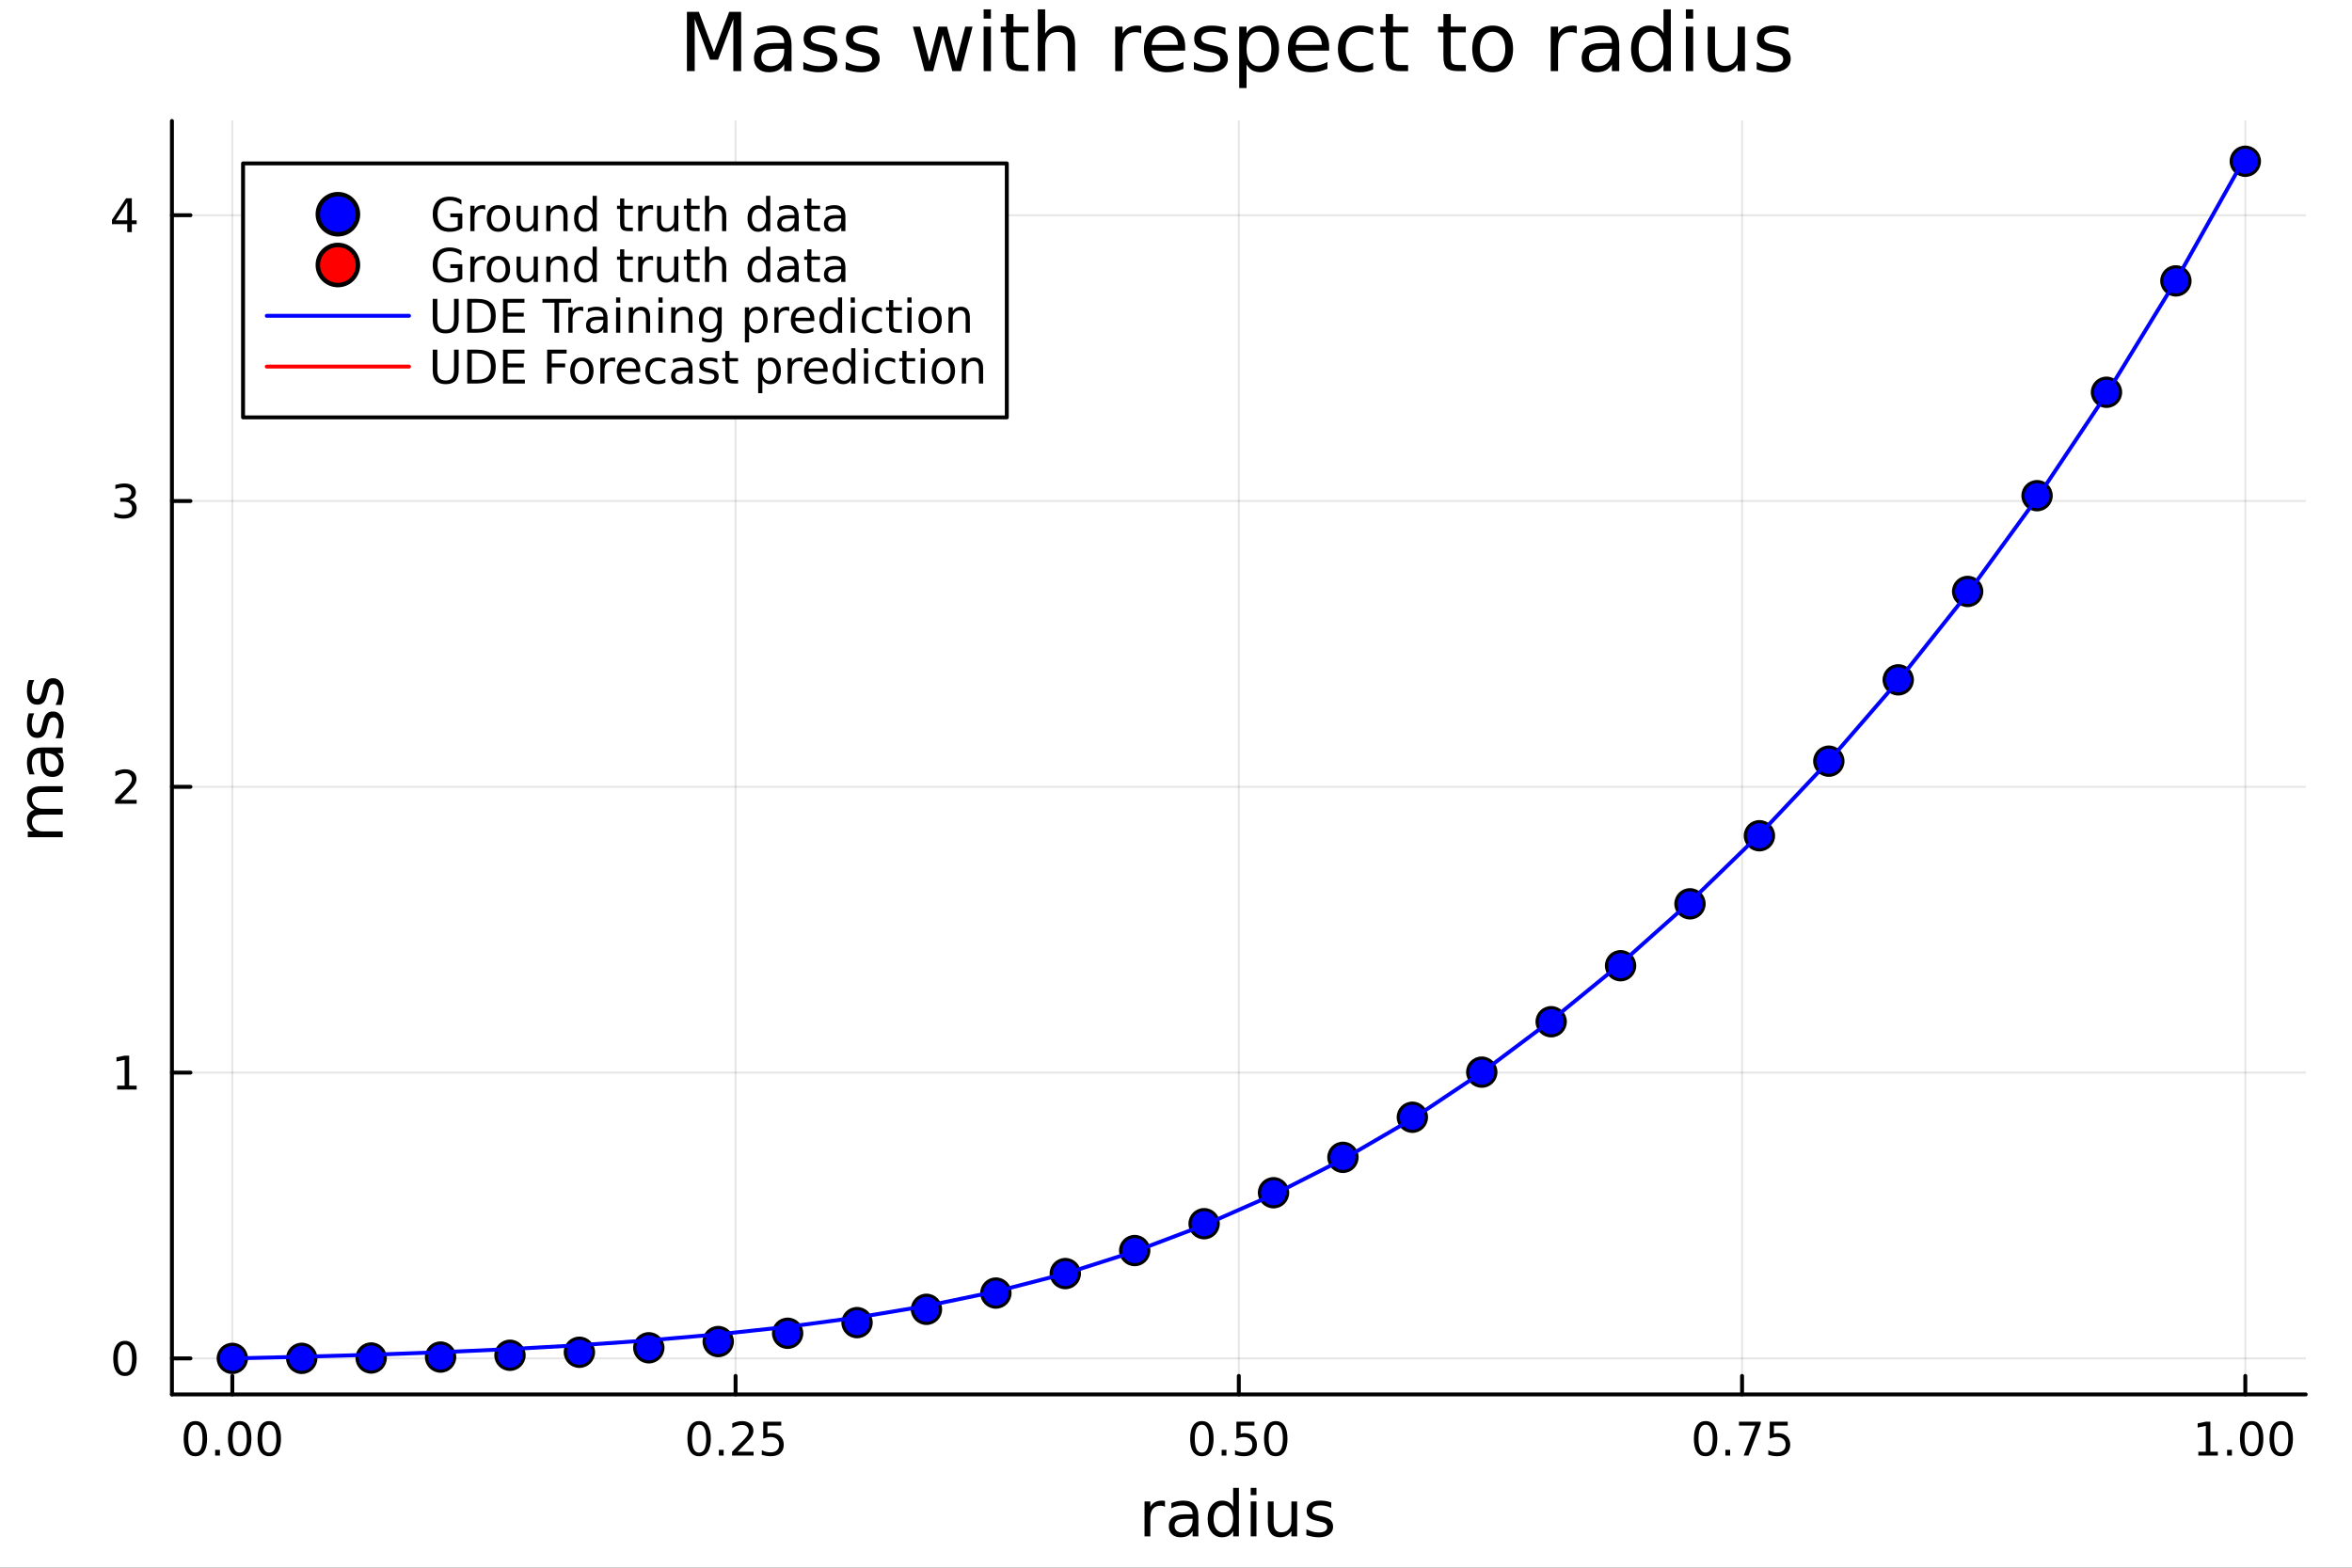 <svg xmlns="http://www.w3.org/2000/svg" xmlns:xlink="http://www.w3.org/1999/xlink" width="600" height="400" viewBox="0 0 2400 1600">
<rect x="0" y="0" width="2400" height="1600" fill="#333333" stroke="none"/>
<defs>
  <clipPath id="clip150">
    <rect x="0" y="0" width="2400" height="1600"></rect>
  </clipPath>
</defs>
<path clip-path="url(#clip150)" d="M0 1600 L2400 1600 L2400 0 L0 0  Z" fill="#ffffff" fill-rule="evenodd" fill-opacity="1"></path>
<defs>
  <clipPath id="clip151">
    <rect x="480" y="0" width="1681" height="1600"></rect>
  </clipPath>
</defs>
<path clip-path="url(#clip150)" d="M175.445 1423.18 L2352.76 1423.18 L2352.76 123.472 L175.445 123.472  Z" fill="#ffffff" fill-rule="evenodd" fill-opacity="1"></path>
<defs>
  <clipPath id="clip152">
    <rect x="175" y="123" width="2178" height="1301"></rect>
  </clipPath>
</defs>
<polyline clip-path="url(#clip152)" style="stroke:#000000; stroke-linecap:round; stroke-linejoin:round; stroke-width:2; stroke-opacity:0.1; fill:none" points="237.067,1423.18 237.067,123.472 "></polyline>
<polyline clip-path="url(#clip152)" style="stroke:#000000; stroke-linecap:round; stroke-linejoin:round; stroke-width:2; stroke-opacity:0.1; fill:none" points="750.584,1423.18 750.584,123.472 "></polyline>
<polyline clip-path="url(#clip152)" style="stroke:#000000; stroke-linecap:round; stroke-linejoin:round; stroke-width:2; stroke-opacity:0.1; fill:none" points="1264.1,1423.18 1264.1,123.472 "></polyline>
<polyline clip-path="url(#clip152)" style="stroke:#000000; stroke-linecap:round; stroke-linejoin:round; stroke-width:2; stroke-opacity:0.1; fill:none" points="1777.62,1423.18 1777.62,123.472 "></polyline>
<polyline clip-path="url(#clip152)" style="stroke:#000000; stroke-linecap:round; stroke-linejoin:round; stroke-width:2; stroke-opacity:0.1; fill:none" points="2291.13,1423.18 2291.13,123.472 "></polyline>
<polyline clip-path="url(#clip150)" style="stroke:#000000; stroke-linecap:round; stroke-linejoin:round; stroke-width:4; stroke-opacity:1; fill:none" points="175.445,1423.18 2352.76,1423.18 "></polyline>
<polyline clip-path="url(#clip150)" style="stroke:#000000; stroke-linecap:round; stroke-linejoin:round; stroke-width:4; stroke-opacity:1; fill:none" points="237.067,1423.18 237.067,1404.28 "></polyline>
<polyline clip-path="url(#clip150)" style="stroke:#000000; stroke-linecap:round; stroke-linejoin:round; stroke-width:4; stroke-opacity:1; fill:none" points="750.584,1423.18 750.584,1404.28 "></polyline>
<polyline clip-path="url(#clip150)" style="stroke:#000000; stroke-linecap:round; stroke-linejoin:round; stroke-width:4; stroke-opacity:1; fill:none" points="1264.1,1423.18 1264.1,1404.28 "></polyline>
<polyline clip-path="url(#clip150)" style="stroke:#000000; stroke-linecap:round; stroke-linejoin:round; stroke-width:4; stroke-opacity:1; fill:none" points="1777.62,1423.18 1777.62,1404.28 "></polyline>
<polyline clip-path="url(#clip150)" style="stroke:#000000; stroke-linecap:round; stroke-linejoin:round; stroke-width:4; stroke-opacity:1; fill:none" points="2291.13,1423.18 2291.13,1404.28 "></polyline>
<path clip-path="url(#clip150)" d="M199.371 1454.1 Q195.76 1454.1 193.931 1457.66 Q192.125 1461.2 192.125 1468.33 Q192.125 1475.44 193.931 1479.01 Q195.76 1482.55 199.371 1482.55 Q203.005 1482.55 204.81 1479.01 Q206.639 1475.44 206.639 1468.33 Q206.639 1461.2 204.81 1457.66 Q203.005 1454.1 199.371 1454.1 M199.371 1450.39 Q205.181 1450.39 208.236 1455 Q211.315 1459.58 211.315 1468.33 Q211.315 1477.06 208.236 1481.67 Q205.181 1486.25 199.371 1486.25 Q193.56 1486.25 190.482 1481.67 Q187.426 1477.06 187.426 1468.33 Q187.426 1459.58 190.482 1455 Q193.56 1450.39 199.371 1450.39 Z" fill="#000000" fill-rule="nonzero" fill-opacity="1"></path><path clip-path="url(#clip150)" d="M219.533 1479.7 L224.417 1479.7 L224.417 1485.58 L219.533 1485.58 L219.533 1479.7 Z" fill="#000000" fill-rule="nonzero" fill-opacity="1"></path><path clip-path="url(#clip150)" d="M244.602 1454.1 Q240.991 1454.1 239.162 1457.66 Q237.357 1461.2 237.357 1468.33 Q237.357 1475.44 239.162 1479.01 Q240.991 1482.55 244.602 1482.55 Q248.236 1482.55 250.042 1479.01 Q251.87 1475.44 251.87 1468.33 Q251.87 1461.2 250.042 1457.66 Q248.236 1454.1 244.602 1454.1 M244.602 1450.39 Q250.412 1450.39 253.468 1455 Q256.546 1459.58 256.546 1468.33 Q256.546 1477.06 253.468 1481.67 Q250.412 1486.25 244.602 1486.25 Q238.792 1486.25 235.713 1481.67 Q232.658 1477.06 232.658 1468.33 Q232.658 1459.58 235.713 1455 Q238.792 1450.39 244.602 1450.39 Z" fill="#000000" fill-rule="nonzero" fill-opacity="1"></path><path clip-path="url(#clip150)" d="M274.764 1454.1 Q271.153 1454.1 269.324 1457.66 Q267.518 1461.2 267.518 1468.33 Q267.518 1475.44 269.324 1479.01 Q271.153 1482.55 274.764 1482.55 Q278.398 1482.55 280.204 1479.01 Q282.032 1475.44 282.032 1468.33 Q282.032 1461.2 280.204 1457.66 Q278.398 1454.1 274.764 1454.1 M274.764 1450.39 Q280.574 1450.39 283.629 1455 Q286.708 1459.58 286.708 1468.33 Q286.708 1477.06 283.629 1481.67 Q280.574 1486.25 274.764 1486.25 Q268.954 1486.25 265.875 1481.67 Q262.819 1477.06 262.819 1468.33 Q262.819 1459.58 265.875 1455 Q268.954 1450.39 274.764 1450.39 Z" fill="#000000" fill-rule="nonzero" fill-opacity="1"></path><path clip-path="url(#clip150)" d="M713.385 1454.1 Q709.774 1454.1 707.945 1457.66 Q706.14 1461.2 706.14 1468.33 Q706.14 1475.44 707.945 1479.01 Q709.774 1482.55 713.385 1482.55 Q717.019 1482.55 718.825 1479.01 Q720.653 1475.44 720.653 1468.33 Q720.653 1461.2 718.825 1457.66 Q717.019 1454.1 713.385 1454.1 M713.385 1450.39 Q719.195 1450.39 722.251 1455 Q725.329 1459.58 725.329 1468.33 Q725.329 1477.06 722.251 1481.67 Q719.195 1486.25 713.385 1486.25 Q707.575 1486.25 704.496 1481.67 Q701.441 1477.06 701.441 1468.33 Q701.441 1459.58 704.496 1455 Q707.575 1450.39 713.385 1450.39 Z" fill="#000000" fill-rule="nonzero" fill-opacity="1"></path><path clip-path="url(#clip150)" d="M733.547 1479.7 L738.431 1479.7 L738.431 1485.58 L733.547 1485.58 L733.547 1479.7 Z" fill="#000000" fill-rule="nonzero" fill-opacity="1"></path><path clip-path="url(#clip150)" d="M752.644 1481.64 L768.963 1481.64 L768.963 1485.58 L747.019 1485.58 L747.019 1481.64 Q749.681 1478.89 754.264 1474.26 Q758.871 1469.61 760.051 1468.27 Q762.297 1465.74 763.176 1464.01 Q764.079 1462.25 764.079 1460.56 Q764.079 1457.8 762.135 1456.07 Q760.213 1454.33 757.112 1454.33 Q754.913 1454.33 752.459 1455.09 Q750.028 1455.86 747.251 1457.41 L747.251 1452.69 Q750.075 1451.55 752.528 1450.97 Q754.982 1450.39 757.019 1450.39 Q762.389 1450.39 765.584 1453.08 Q768.778 1455.77 768.778 1460.26 Q768.778 1462.39 767.968 1464.31 Q767.181 1466.2 765.075 1468.8 Q764.496 1469.47 761.394 1472.69 Q758.292 1475.88 752.644 1481.64 Z" fill="#000000" fill-rule="nonzero" fill-opacity="1"></path><path clip-path="url(#clip150)" d="M778.824 1451.02 L797.181 1451.02 L797.181 1454.96 L783.107 1454.96 L783.107 1463.43 Q784.125 1463.08 785.144 1462.92 Q786.162 1462.73 787.181 1462.73 Q792.968 1462.73 796.348 1465.9 Q799.727 1469.08 799.727 1474.49 Q799.727 1480.07 796.255 1483.17 Q792.783 1486.25 786.463 1486.25 Q784.287 1486.25 782.019 1485.88 Q779.774 1485.51 777.366 1484.77 L777.366 1480.07 Q779.449 1481.2 781.672 1481.76 Q783.894 1482.32 786.371 1482.32 Q790.375 1482.32 792.713 1480.21 Q795.051 1478.1 795.051 1474.49 Q795.051 1470.88 792.713 1468.77 Q790.375 1466.67 786.371 1466.67 Q784.496 1466.67 782.621 1467.08 Q780.769 1467.5 778.824 1468.38 L778.824 1451.02 Z" fill="#000000" fill-rule="nonzero" fill-opacity="1"></path><path clip-path="url(#clip150)" d="M1226.4 1454.1 Q1222.79 1454.1 1220.96 1457.66 Q1219.16 1461.2 1219.16 1468.33 Q1219.16 1475.44 1220.96 1479.01 Q1222.79 1482.55 1226.4 1482.55 Q1230.04 1482.55 1231.84 1479.01 Q1233.67 1475.44 1233.67 1468.33 Q1233.67 1461.2 1231.84 1457.66 Q1230.04 1454.1 1226.4 1454.1 M1226.4 1450.39 Q1232.21 1450.39 1235.27 1455 Q1238.35 1459.58 1238.35 1468.33 Q1238.35 1477.06 1235.27 1481.67 Q1232.21 1486.25 1226.4 1486.25 Q1220.59 1486.25 1217.52 1481.67 Q1214.46 1477.06 1214.46 1468.33 Q1214.46 1459.58 1217.52 1455 Q1220.59 1450.39 1226.4 1450.39 Z" fill="#000000" fill-rule="nonzero" fill-opacity="1"></path><path clip-path="url(#clip150)" d="M1246.57 1479.7 L1251.45 1479.7 L1251.45 1485.58 L1246.57 1485.58 L1246.57 1479.7 Z" fill="#000000" fill-rule="nonzero" fill-opacity="1"></path><path clip-path="url(#clip150)" d="M1261.68 1451.02 L1280.04 1451.02 L1280.04 1454.96 L1265.96 1454.96 L1265.96 1463.43 Q1266.98 1463.08 1268 1462.92 Q1269.02 1462.73 1270.04 1462.73 Q1275.83 1462.73 1279.2 1465.9 Q1282.58 1469.08 1282.58 1474.49 Q1282.58 1480.07 1279.11 1483.17 Q1275.64 1486.25 1269.32 1486.25 Q1267.14 1486.25 1264.88 1485.88 Q1262.63 1485.51 1260.22 1484.77 L1260.22 1480.07 Q1262.31 1481.2 1264.53 1481.76 Q1266.75 1482.32 1269.23 1482.32 Q1273.23 1482.32 1275.57 1480.21 Q1277.91 1478.1 1277.91 1474.49 Q1277.91 1470.88 1275.57 1468.77 Q1273.23 1466.67 1269.23 1466.67 Q1267.35 1466.67 1265.48 1467.08 Q1263.63 1467.5 1261.68 1468.38 L1261.68 1451.02 Z" fill="#000000" fill-rule="nonzero" fill-opacity="1"></path><path clip-path="url(#clip150)" d="M1301.8 1454.1 Q1298.19 1454.1 1296.36 1457.66 Q1294.55 1461.2 1294.55 1468.33 Q1294.55 1475.44 1296.36 1479.01 Q1298.19 1482.55 1301.8 1482.55 Q1305.43 1482.55 1307.24 1479.01 Q1309.07 1475.44 1309.07 1468.33 Q1309.07 1461.2 1307.24 1457.66 Q1305.43 1454.1 1301.8 1454.1 M1301.8 1450.39 Q1307.61 1450.39 1310.66 1455 Q1313.74 1459.58 1313.74 1468.33 Q1313.74 1477.06 1310.66 1481.67 Q1307.61 1486.25 1301.8 1486.25 Q1295.99 1486.25 1292.91 1481.67 Q1289.85 1477.06 1289.85 1468.33 Q1289.85 1459.58 1292.91 1455 Q1295.99 1450.39 1301.8 1450.39 Z" fill="#000000" fill-rule="nonzero" fill-opacity="1"></path><path clip-path="url(#clip150)" d="M1740.42 1454.1 Q1736.81 1454.1 1734.98 1457.66 Q1733.17 1461.2 1733.17 1468.33 Q1733.17 1475.44 1734.98 1479.01 Q1736.81 1482.55 1740.42 1482.55 Q1744.05 1482.55 1745.86 1479.01 Q1747.69 1475.44 1747.69 1468.33 Q1747.69 1461.2 1745.86 1457.66 Q1744.05 1454.1 1740.42 1454.1 M1740.42 1450.39 Q1746.23 1450.39 1749.28 1455 Q1752.36 1459.58 1752.36 1468.33 Q1752.36 1477.06 1749.28 1481.67 Q1746.23 1486.25 1740.42 1486.25 Q1734.61 1486.25 1731.53 1481.67 Q1728.47 1477.06 1728.47 1468.33 Q1728.47 1459.58 1731.53 1455 Q1734.61 1450.39 1740.42 1450.39 Z" fill="#000000" fill-rule="nonzero" fill-opacity="1"></path><path clip-path="url(#clip150)" d="M1760.58 1479.7 L1765.46 1479.7 L1765.46 1485.58 L1760.58 1485.58 L1760.58 1479.7 Z" fill="#000000" fill-rule="nonzero" fill-opacity="1"></path><path clip-path="url(#clip150)" d="M1774.47 1451.02 L1796.69 1451.02 L1796.69 1453.01 L1784.14 1485.58 L1779.26 1485.58 L1791.07 1454.96 L1774.47 1454.96 L1774.47 1451.02 Z" fill="#000000" fill-rule="nonzero" fill-opacity="1"></path><path clip-path="url(#clip150)" d="M1805.86 1451.02 L1824.21 1451.02 L1824.21 1454.96 L1810.14 1454.96 L1810.14 1463.43 Q1811.16 1463.08 1812.18 1462.92 Q1813.2 1462.73 1814.21 1462.73 Q1820 1462.73 1823.38 1465.9 Q1826.76 1469.08 1826.76 1474.49 Q1826.76 1480.07 1823.29 1483.17 Q1819.82 1486.25 1813.5 1486.25 Q1811.32 1486.25 1809.05 1485.88 Q1806.81 1485.51 1804.4 1484.77 L1804.4 1480.07 Q1806.48 1481.2 1808.71 1481.76 Q1810.93 1482.32 1813.4 1482.32 Q1817.41 1482.32 1819.75 1480.21 Q1822.08 1478.1 1822.08 1474.49 Q1822.08 1470.88 1819.75 1468.77 Q1817.41 1466.67 1813.4 1466.67 Q1811.53 1466.67 1809.65 1467.08 Q1807.8 1467.5 1805.86 1468.38 L1805.86 1451.02 Z" fill="#000000" fill-rule="nonzero" fill-opacity="1"></path><path clip-path="url(#clip150)" d="M2243.21 1481.64 L2250.84 1481.64 L2250.84 1455.28 L2242.53 1456.95 L2242.53 1452.69 L2250.8 1451.02 L2255.47 1451.02 L2255.47 1481.64 L2263.11 1481.64 L2263.11 1485.58 L2243.21 1485.58 L2243.21 1481.64 Z" fill="#000000" fill-rule="nonzero" fill-opacity="1"></path><path clip-path="url(#clip150)" d="M2272.56 1479.7 L2277.44 1479.7 L2277.44 1485.58 L2272.56 1485.58 L2272.56 1479.7 Z" fill="#000000" fill-rule="nonzero" fill-opacity="1"></path><path clip-path="url(#clip150)" d="M2297.63 1454.1 Q2294.02 1454.1 2292.19 1457.66 Q2290.38 1461.2 2290.38 1468.33 Q2290.38 1475.44 2292.19 1479.01 Q2294.02 1482.55 2297.63 1482.55 Q2301.26 1482.55 2303.07 1479.01 Q2304.9 1475.44 2304.9 1468.33 Q2304.9 1461.2 2303.07 1457.66 Q2301.26 1454.1 2297.63 1454.1 M2297.63 1450.39 Q2303.44 1450.39 2306.49 1455 Q2309.57 1459.58 2309.57 1468.33 Q2309.57 1477.06 2306.49 1481.67 Q2303.44 1486.25 2297.63 1486.25 Q2291.82 1486.25 2288.74 1481.67 Q2285.68 1477.06 2285.68 1468.33 Q2285.68 1459.58 2288.74 1455 Q2291.82 1450.39 2297.63 1450.39 Z" fill="#000000" fill-rule="nonzero" fill-opacity="1"></path><path clip-path="url(#clip150)" d="M2327.79 1454.1 Q2324.18 1454.1 2322.35 1457.66 Q2320.54 1461.2 2320.54 1468.33 Q2320.54 1475.44 2322.35 1479.01 Q2324.18 1482.55 2327.79 1482.55 Q2331.42 1482.55 2333.23 1479.01 Q2335.06 1475.44 2335.06 1468.33 Q2335.06 1461.2 2333.23 1457.66 Q2331.42 1454.1 2327.79 1454.1 M2327.79 1450.39 Q2333.6 1450.39 2336.65 1455 Q2339.73 1459.58 2339.73 1468.33 Q2339.73 1477.06 2336.65 1481.67 Q2333.6 1486.25 2327.79 1486.25 Q2321.98 1486.25 2318.9 1481.67 Q2315.84 1477.06 2315.84 1468.33 Q2315.84 1459.58 2318.9 1455 Q2321.98 1450.39 2327.79 1450.39 Z" fill="#000000" fill-rule="nonzero" fill-opacity="1"></path><path clip-path="url(#clip150)" d="M1188.78 1537.87 Q1187.79 1537.3 1186.61 1537.04 Q1185.47 1536.76 1184.07 1536.76 Q1179.1 1536.76 1176.43 1540 Q1173.79 1543.22 1173.79 1549.27 L1173.79 1568.04 L1167.9 1568.04 L1167.9 1532.4 L1173.79 1532.4 L1173.79 1537.93 Q1175.63 1534.69 1178.59 1533.13 Q1181.55 1531.54 1185.79 1531.54 Q1186.39 1531.54 1187.12 1531.63 Q1187.86 1531.7 1188.75 1531.85 L1188.78 1537.87 Z" fill="#000000" fill-rule="nonzero" fill-opacity="1"></path><path clip-path="url(#clip150)" d="M1211.12 1550.12 Q1204.02 1550.12 1201.29 1551.75 Q1198.55 1553.37 1198.55 1557.29 Q1198.55 1560.4 1200.59 1562.25 Q1202.66 1564.07 1206.19 1564.07 Q1211.06 1564.07 1213.99 1560.63 Q1216.95 1557.16 1216.95 1551.43 L1216.95 1550.12 L1211.12 1550.12 M1222.8 1547.71 L1222.8 1568.04 L1216.95 1568.04 L1216.95 1562.63 Q1214.94 1565.88 1211.95 1567.44 Q1208.96 1568.97 1204.63 1568.97 Q1199.15 1568.97 1195.91 1565.91 Q1192.69 1562.82 1192.69 1557.67 Q1192.69 1551.65 1196.7 1548.6 Q1200.75 1545.54 1208.73 1545.54 L1216.95 1545.54 L1216.95 1544.97 Q1216.95 1540.93 1214.27 1538.73 Q1211.63 1536.5 1206.83 1536.5 Q1203.77 1536.5 1200.87 1537.23 Q1197.98 1537.97 1195.3 1539.43 L1195.3 1534.02 Q1198.52 1532.78 1201.54 1532.17 Q1204.57 1531.54 1207.43 1531.54 Q1215.16 1531.54 1218.98 1535.55 Q1222.8 1539.56 1222.8 1547.71 Z" fill="#000000" fill-rule="nonzero" fill-opacity="1"></path><path clip-path="url(#clip150)" d="M1258.32 1537.81 L1258.32 1518.52 L1264.18 1518.52 L1264.18 1568.04 L1258.32 1568.04 L1258.32 1562.7 Q1256.48 1565.88 1253.64 1567.44 Q1250.84 1568.97 1246.9 1568.97 Q1240.44 1568.97 1236.36 1563.81 Q1232.32 1558.65 1232.32 1550.25 Q1232.32 1541.85 1236.36 1536.69 Q1240.44 1531.54 1246.9 1531.54 Q1250.84 1531.54 1253.64 1533.1 Q1256.48 1534.62 1258.32 1537.81 M1238.37 1550.25 Q1238.37 1556.71 1241.01 1560.4 Q1243.68 1564.07 1248.33 1564.07 Q1252.98 1564.07 1255.65 1560.4 Q1258.32 1556.71 1258.32 1550.25 Q1258.32 1543.79 1255.65 1540.13 Q1252.98 1536.44 1248.33 1536.44 Q1243.68 1536.44 1241.01 1540.13 Q1238.37 1543.79 1238.37 1550.25 Z" fill="#000000" fill-rule="nonzero" fill-opacity="1"></path><path clip-path="url(#clip150)" d="M1276.24 1532.4 L1282.1 1532.4 L1282.1 1568.04 L1276.24 1568.04 L1276.24 1532.4 M1276.24 1518.52 L1282.1 1518.52 L1282.1 1525.93 L1276.24 1525.93 L1276.24 1518.52 Z" fill="#000000" fill-rule="nonzero" fill-opacity="1"></path><path clip-path="url(#clip150)" d="M1293.75 1553.98 L1293.75 1532.4 L1299.61 1532.4 L1299.61 1553.75 Q1299.61 1558.81 1301.58 1561.36 Q1303.55 1563.87 1307.5 1563.87 Q1312.24 1563.87 1314.98 1560.85 Q1317.75 1557.83 1317.75 1552.61 L1317.75 1532.4 L1323.6 1532.4 L1323.6 1568.04 L1317.75 1568.04 L1317.75 1562.57 Q1315.62 1565.82 1312.78 1567.41 Q1309.98 1568.97 1306.26 1568.97 Q1300.11 1568.97 1296.93 1565.15 Q1293.75 1561.33 1293.75 1553.98 M1308.49 1531.54 L1308.49 1531.54 Z" fill="#000000" fill-rule="nonzero" fill-opacity="1"></path><path clip-path="url(#clip150)" d="M1358.39 1533.45 L1358.39 1538.98 Q1355.91 1537.71 1353.24 1537.07 Q1350.56 1536.44 1347.7 1536.44 Q1343.34 1536.44 1341.14 1537.77 Q1338.98 1539.11 1338.98 1541.79 Q1338.98 1543.82 1340.54 1545 Q1342.1 1546.15 1346.81 1547.2 L1348.81 1547.64 Q1355.05 1548.98 1357.66 1551.43 Q1360.3 1553.85 1360.3 1558.21 Q1360.3 1563.17 1356.36 1566.07 Q1352.44 1568.97 1345.57 1568.97 Q1342.7 1568.97 1339.58 1568.39 Q1336.49 1567.85 1333.06 1566.74 L1333.06 1560.69 Q1336.3 1562.38 1339.45 1563.24 Q1342.61 1564.07 1345.69 1564.07 Q1349.83 1564.07 1352.06 1562.66 Q1354.29 1561.23 1354.29 1558.65 Q1354.29 1556.27 1352.66 1554.99 Q1351.07 1553.72 1345.63 1552.54 L1343.59 1552.07 Q1338.15 1550.92 1335.73 1548.56 Q1333.31 1546.18 1333.31 1542.04 Q1333.31 1537.01 1336.88 1534.27 Q1340.44 1531.54 1347 1531.54 Q1350.24 1531.54 1353.11 1532.01 Q1355.97 1532.49 1358.39 1533.45 Z" fill="#000000" fill-rule="nonzero" fill-opacity="1"></path><polyline clip-path="url(#clip152)" style="stroke:#000000; stroke-linecap:round; stroke-linejoin:round; stroke-width:2; stroke-opacity:0.1; fill:none" points="175.445,1386.4 2352.76,1386.4 "></polyline>
<polyline clip-path="url(#clip152)" style="stroke:#000000; stroke-linecap:round; stroke-linejoin:round; stroke-width:2; stroke-opacity:0.1; fill:none" points="175.445,1094.71 2352.76,1094.71 "></polyline>
<polyline clip-path="url(#clip152)" style="stroke:#000000; stroke-linecap:round; stroke-linejoin:round; stroke-width:2; stroke-opacity:0.1; fill:none" points="175.445,803.03 2352.76,803.03 "></polyline>
<polyline clip-path="url(#clip152)" style="stroke:#000000; stroke-linecap:round; stroke-linejoin:round; stroke-width:2; stroke-opacity:0.1; fill:none" points="175.445,511.347 2352.76,511.347 "></polyline>
<polyline clip-path="url(#clip152)" style="stroke:#000000; stroke-linecap:round; stroke-linejoin:round; stroke-width:2; stroke-opacity:0.1; fill:none" points="175.445,219.664 2352.76,219.664 "></polyline>
<polyline clip-path="url(#clip150)" style="stroke:#000000; stroke-linecap:round; stroke-linejoin:round; stroke-width:4; stroke-opacity:1; fill:none" points="175.445,1423.18 175.445,123.472 "></polyline>
<polyline clip-path="url(#clip150)" style="stroke:#000000; stroke-linecap:round; stroke-linejoin:round; stroke-width:4; stroke-opacity:1; fill:none" points="175.445,1386.4 194.343,1386.4 "></polyline>
<polyline clip-path="url(#clip150)" style="stroke:#000000; stroke-linecap:round; stroke-linejoin:round; stroke-width:4; stroke-opacity:1; fill:none" points="175.445,1094.71 194.343,1094.71 "></polyline>
<polyline clip-path="url(#clip150)" style="stroke:#000000; stroke-linecap:round; stroke-linejoin:round; stroke-width:4; stroke-opacity:1; fill:none" points="175.445,803.03 194.343,803.03 "></polyline>
<polyline clip-path="url(#clip150)" style="stroke:#000000; stroke-linecap:round; stroke-linejoin:round; stroke-width:4; stroke-opacity:1; fill:none" points="175.445,511.347 194.343,511.347 "></polyline>
<polyline clip-path="url(#clip150)" style="stroke:#000000; stroke-linecap:round; stroke-linejoin:round; stroke-width:4; stroke-opacity:1; fill:none" points="175.445,219.664 194.343,219.664 "></polyline>
<path clip-path="url(#clip150)" d="M127.501 1372.19 Q123.89 1372.19 122.061 1375.76 Q120.255 1379.3 120.255 1386.43 Q120.255 1393.54 122.061 1397.1 Q123.89 1400.64 127.501 1400.64 Q131.135 1400.64 132.941 1397.1 Q134.769 1393.54 134.769 1386.43 Q134.769 1379.3 132.941 1375.76 Q131.135 1372.19 127.501 1372.19 M127.501 1368.49 Q133.311 1368.49 136.367 1373.1 Q139.445 1377.68 139.445 1386.43 Q139.445 1395.16 136.367 1399.76 Q133.311 1404.35 127.501 1404.35 Q121.691 1404.35 118.612 1399.76 Q115.556 1395.16 115.556 1386.43 Q115.556 1377.68 118.612 1373.1 Q121.691 1368.49 127.501 1368.49 Z" fill="#000000" fill-rule="nonzero" fill-opacity="1"></path><path clip-path="url(#clip150)" d="M119.538 1108.06 L127.177 1108.06 L127.177 1081.69 L118.867 1083.36 L118.867 1079.1 L127.13 1077.43 L131.806 1077.43 L131.806 1108.06 L139.445 1108.06 L139.445 1111.99 L119.538 1111.99 L119.538 1108.06 Z" fill="#000000" fill-rule="nonzero" fill-opacity="1"></path><path clip-path="url(#clip150)" d="M123.126 816.374 L139.445 816.374 L139.445 820.31 L117.501 820.31 L117.501 816.374 Q120.163 813.62 124.746 808.99 Q129.353 804.337 130.533 802.995 Q132.779 800.472 133.658 798.736 Q134.561 796.976 134.561 795.287 Q134.561 792.532 132.617 790.796 Q130.695 789.06 127.593 789.06 Q125.394 789.06 122.941 789.824 Q120.51 790.588 117.732 792.138 L117.732 787.416 Q120.556 786.282 123.01 785.703 Q125.464 785.125 127.501 785.125 Q132.871 785.125 136.066 787.81 Q139.26 790.495 139.26 794.986 Q139.26 797.115 138.45 799.037 Q137.663 800.935 135.556 803.527 Q134.978 804.199 131.876 807.416 Q128.774 810.611 123.126 816.374 Z" fill="#000000" fill-rule="nonzero" fill-opacity="1"></path><path clip-path="url(#clip150)" d="M132.316 509.992 Q135.672 510.71 137.547 512.978 Q139.445 515.247 139.445 518.58 Q139.445 523.696 135.927 526.497 Q132.408 529.298 125.927 529.298 Q123.751 529.298 121.436 528.858 Q119.144 528.441 116.691 527.585 L116.691 523.071 Q118.635 524.205 120.95 524.784 Q123.265 525.363 125.788 525.363 Q130.186 525.363 132.478 523.627 Q134.792 521.89 134.792 518.58 Q134.792 515.525 132.64 513.812 Q130.51 512.076 126.691 512.076 L122.663 512.076 L122.663 508.233 L126.876 508.233 Q130.325 508.233 132.154 506.867 Q133.982 505.479 133.982 502.886 Q133.982 500.224 132.084 498.812 Q130.209 497.377 126.691 497.377 Q124.769 497.377 122.57 497.793 Q120.371 498.21 117.732 499.09 L117.732 494.923 Q120.394 494.182 122.709 493.812 Q125.047 493.442 127.107 493.442 Q132.431 493.442 135.533 495.872 Q138.635 498.279 138.635 502.4 Q138.635 505.27 136.992 507.261 Q135.348 509.229 132.316 509.992 Z" fill="#000000" fill-rule="nonzero" fill-opacity="1"></path><path clip-path="url(#clip150)" d="M129.862 206.458 L118.056 224.907 L129.862 224.907 L129.862 206.458 M128.635 202.384 L134.515 202.384 L134.515 224.907 L139.445 224.907 L139.445 228.795 L134.515 228.795 L134.515 236.944 L129.862 236.944 L129.862 228.795 L114.26 228.795 L114.26 224.282 L128.635 202.384 Z" fill="#000000" fill-rule="nonzero" fill-opacity="1"></path><path clip-path="url(#clip150)" d="M35.199 826.48 Q31.253 824.283 29.375 821.228 Q27.497 818.172 27.497 814.035 Q27.497 808.465 31.412 805.441 Q35.295 802.417 42.488 802.417 L64.004 802.417 L64.004 808.306 L42.679 808.306 Q37.555 808.306 35.072 810.12 Q32.589 811.934 32.589 815.658 Q32.589 820.209 35.613 822.851 Q38.637 825.493 43.857 825.493 L64.004 825.493 L64.004 831.381 L42.679 831.381 Q37.523 831.381 35.072 833.195 Q32.589 835.01 32.589 838.797 Q32.589 843.285 35.645 845.927 Q38.669 848.569 43.857 848.569 L64.004 848.569 L64.004 854.457 L28.356 854.457 L28.356 848.569 L33.894 848.569 Q30.616 846.563 29.056 843.763 Q27.497 840.962 27.497 837.11 Q27.497 833.227 29.47 830.522 Q31.444 827.785 35.199 826.48 Z" fill="#000000" fill-rule="nonzero" fill-opacity="1"></path><path clip-path="url(#clip150)" d="M46.085 774.535 Q46.085 781.633 47.708 784.37 Q49.331 787.108 53.246 787.108 Q56.365 787.108 58.211 785.071 Q60.026 783.002 60.026 779.469 Q60.026 774.599 56.588 771.671 Q53.119 768.711 47.39 768.711 L46.085 768.711 L46.085 774.535 M43.666 762.854 L64.004 762.854 L64.004 768.711 L58.593 768.711 Q61.84 770.716 63.399 773.708 Q64.927 776.7 64.927 781.028 Q64.927 786.503 61.872 789.75 Q58.784 792.964 53.628 792.964 Q47.612 792.964 44.557 788.954 Q41.501 784.912 41.501 776.923 L41.501 768.711 L40.928 768.711 Q36.886 768.711 34.69 771.384 Q32.462 774.026 32.462 778.832 Q32.462 781.888 33.194 784.784 Q33.926 787.681 35.39 790.354 L29.98 790.354 Q28.738 787.14 28.133 784.116 Q27.497 781.092 27.497 778.228 Q27.497 770.493 31.507 766.674 Q35.518 762.854 43.666 762.854 Z" fill="#000000" fill-rule="nonzero" fill-opacity="1"></path><path clip-path="url(#clip150)" d="M29.407 728.066 L34.945 728.066 Q33.672 730.548 33.035 733.222 Q32.398 735.896 32.398 738.76 Q32.398 743.121 33.735 745.317 Q35.072 747.481 37.746 747.481 Q39.783 747.481 40.96 745.922 Q42.106 744.362 43.157 739.651 L43.602 737.646 Q44.939 731.408 47.39 728.798 Q49.809 726.156 54.169 726.156 Q59.134 726.156 62.031 730.103 Q64.927 734.018 64.927 740.893 Q64.927 743.757 64.354 746.876 Q63.813 749.964 62.699 753.401 L56.652 753.401 Q58.339 750.155 59.198 747.004 Q60.026 743.853 60.026 740.765 Q60.026 736.628 58.625 734.4 Q57.193 732.172 54.615 732.172 Q52.228 732.172 50.955 733.795 Q49.681 735.386 48.504 740.829 L48.026 742.866 Q46.88 748.309 44.525 750.728 Q42.138 753.147 38 753.147 Q32.971 753.147 30.234 749.582 Q27.497 746.017 27.497 739.46 Q27.497 736.214 27.974 733.349 Q28.452 730.485 29.407 728.066 Z" fill="#000000" fill-rule="nonzero" fill-opacity="1"></path><path clip-path="url(#clip150)" d="M29.407 694.105 L34.945 694.105 Q33.672 696.587 33.035 699.261 Q32.398 701.935 32.398 704.799 Q32.398 709.16 33.735 711.356 Q35.072 713.52 37.746 713.52 Q39.783 713.52 40.96 711.961 Q42.106 710.401 43.157 705.69 L43.602 703.685 Q44.939 697.447 47.39 694.837 Q49.809 692.195 54.169 692.195 Q59.134 692.195 62.031 696.142 Q64.927 700.057 64.927 706.932 Q64.927 709.796 64.354 712.915 Q63.813 716.003 62.699 719.44 L56.652 719.44 Q58.339 716.194 59.198 713.043 Q60.026 709.892 60.026 706.804 Q60.026 702.667 58.625 700.439 Q57.193 698.211 54.615 698.211 Q52.228 698.211 50.955 699.834 Q49.681 701.425 48.504 706.868 L48.026 708.905 Q46.88 714.348 44.525 716.767 Q42.138 719.186 38 719.186 Q32.971 719.186 30.234 715.621 Q27.497 712.056 27.497 705.499 Q27.497 702.253 27.974 699.388 Q28.452 696.524 29.407 694.105 Z" fill="#000000" fill-rule="nonzero" fill-opacity="1"></path><path clip-path="url(#clip150)" d="M700.944 12.096 L713.137 12.096 L728.571 53.253 L744.086 12.096 L756.279 12.096 L756.279 72.576 L748.299 72.576 L748.299 19.469 L732.703 60.95 L724.48 60.95 L708.884 19.469 L708.884 72.576 L700.944 72.576 L700.944 12.096 Z" fill="#000000" fill-rule="nonzero" fill-opacity="1"></path><path clip-path="url(#clip150)" d="M792.818 49.769 Q783.785 49.769 780.301 51.835 Q776.817 53.901 776.817 58.884 Q776.817 62.854 779.41 65.203 Q782.043 67.512 786.539 67.512 Q792.737 67.512 796.464 63.137 Q800.232 58.722 800.232 51.43 L800.232 49.769 L792.818 49.769 M807.685 46.691 L807.685 72.576 L800.232 72.576 L800.232 65.689 Q797.679 69.821 793.872 71.806 Q790.064 73.751 784.555 73.751 Q777.587 73.751 773.455 69.862 Q769.364 65.933 769.364 59.37 Q769.364 51.714 774.468 47.825 Q779.612 43.936 789.78 43.936 L800.232 43.936 L800.232 43.207 Q800.232 38.062 796.829 35.267 Q793.467 32.431 787.35 32.431 Q783.461 32.431 779.774 33.363 Q776.088 34.295 772.685 36.158 L772.685 29.272 Q776.777 27.692 780.625 26.922 Q784.473 26.112 788.119 26.112 Q797.963 26.112 802.824 31.216 Q807.685 36.32 807.685 46.691 Z" fill="#000000" fill-rule="nonzero" fill-opacity="1"></path><path clip-path="url(#clip150)" d="M851.962 28.543 L851.962 35.591 Q848.802 33.971 845.399 33.161 Q841.996 32.35 838.351 32.35 Q832.801 32.35 830.006 34.052 Q827.251 35.753 827.251 39.156 Q827.251 41.749 829.236 43.248 Q831.221 44.706 837.216 46.043 L839.768 46.61 Q847.708 48.311 851.03 51.43 Q854.392 54.509 854.392 60.059 Q854.392 66.378 849.369 70.064 Q844.386 73.751 835.636 73.751 Q831.991 73.751 828.021 73.022 Q824.091 72.333 819.716 70.915 L819.716 63.218 Q823.848 65.365 827.859 66.459 Q831.869 67.512 835.798 67.512 Q841.065 67.512 843.9 65.73 Q846.736 63.907 846.736 60.626 Q846.736 57.588 844.67 55.967 Q842.644 54.347 835.717 52.848 L833.125 52.24 Q826.198 50.782 823.119 47.785 Q820.04 44.746 820.04 39.48 Q820.04 33.08 824.577 29.596 Q829.114 26.112 837.459 26.112 Q841.591 26.112 845.237 26.72 Q848.883 27.327 851.962 28.543 Z" fill="#000000" fill-rule="nonzero" fill-opacity="1"></path><path clip-path="url(#clip150)" d="M895.185 28.543 L895.185 35.591 Q892.025 33.971 888.622 33.161 Q885.219 32.35 881.574 32.35 Q876.024 32.35 873.229 34.052 Q870.474 35.753 870.474 39.156 Q870.474 41.749 872.459 43.248 Q874.444 44.706 880.439 46.043 L882.991 46.61 Q890.931 48.311 894.253 51.43 Q897.615 54.509 897.615 60.059 Q897.615 66.378 892.592 70.064 Q887.61 73.751 878.86 73.751 Q875.214 73.751 871.244 73.022 Q867.314 72.333 862.94 70.915 L862.94 63.218 Q867.071 65.365 871.082 66.459 Q875.092 67.512 879.022 67.512 Q884.288 67.512 887.123 65.73 Q889.959 63.907 889.959 60.626 Q889.959 57.588 887.893 55.967 Q885.868 54.347 878.941 52.848 L876.348 52.24 Q869.421 50.782 866.342 47.785 Q863.264 44.746 863.264 39.48 Q863.264 33.08 867.801 29.596 Q872.338 26.112 880.682 26.112 Q884.814 26.112 888.46 26.72 Q892.106 27.327 895.185 28.543 Z" fill="#000000" fill-rule="nonzero" fill-opacity="1"></path><path clip-path="url(#clip150)" d="M931.521 27.206 L938.975 27.206 L948.292 62.611 L957.569 27.206 L966.359 27.206 L975.676 62.611 L984.953 27.206 L992.406 27.206 L980.537 72.576 L971.747 72.576 L961.984 35.389 L952.181 72.576 L943.39 72.576 L931.521 27.206 Z" fill="#000000" fill-rule="nonzero" fill-opacity="1"></path><path clip-path="url(#clip150)" d="M1003.71 27.206 L1011.16 27.206 L1011.16 72.576 L1003.71 72.576 L1003.71 27.206 M1003.71 9.544 L1011.16 9.544 L1011.16 18.983 L1003.71 18.983 L1003.71 9.544 Z" fill="#000000" fill-rule="nonzero" fill-opacity="1"></path><path clip-path="url(#clip150)" d="M1034.13 14.324 L1034.13 27.206 L1049.48 27.206 L1049.48 32.999 L1034.13 32.999 L1034.13 57.628 Q1034.13 63.178 1035.63 64.758 Q1037.17 66.338 1041.83 66.338 L1049.48 66.338 L1049.48 72.576 L1041.83 72.576 Q1033.2 72.576 1029.92 69.376 Q1026.64 66.135 1026.64 57.628 L1026.64 32.999 L1021.17 32.999 L1021.17 27.206 L1026.64 27.206 L1026.64 14.324 L1034.13 14.324 Z" fill="#000000" fill-rule="nonzero" fill-opacity="1"></path><path clip-path="url(#clip150)" d="M1097 45.192 L1097 72.576 L1089.55 72.576 L1089.55 45.435 Q1089.55 38.994 1087.04 35.794 Q1084.52 32.594 1079.5 32.594 Q1073.47 32.594 1069.98 36.442 Q1066.5 40.29 1066.5 46.934 L1066.5 72.576 L1059 72.576 L1059 9.544 L1066.5 9.544 L1066.5 34.254 Q1069.17 30.163 1072.78 28.138 Q1076.42 26.112 1081.16 26.112 Q1088.98 26.112 1092.99 30.973 Q1097 35.794 1097 45.192 Z" fill="#000000" fill-rule="nonzero" fill-opacity="1"></path><path clip-path="url(#clip150)" d="M1164.53 34.173 Q1163.27 33.444 1161.77 33.12 Q1160.32 32.756 1158.53 32.756 Q1152.21 32.756 1148.81 36.888 Q1145.45 40.979 1145.45 48.676 L1145.45 72.576 L1137.96 72.576 L1137.96 27.206 L1145.45 27.206 L1145.45 34.254 Q1147.8 30.122 1151.57 28.138 Q1155.33 26.112 1160.72 26.112 Q1161.49 26.112 1162.42 26.234 Q1163.35 26.315 1164.49 26.517 L1164.53 34.173 Z" fill="#000000" fill-rule="nonzero" fill-opacity="1"></path><path clip-path="url(#clip150)" d="M1209.33 48.028 L1209.33 51.673 L1175.06 51.673 Q1175.55 59.37 1179.68 63.421 Q1183.85 67.431 1191.27 67.431 Q1195.56 67.431 1199.57 66.378 Q1203.62 65.325 1207.59 63.218 L1207.59 70.267 Q1203.58 71.968 1199.37 72.86 Q1195.15 73.751 1190.82 73.751 Q1179.96 73.751 1173.6 67.431 Q1167.28 61.112 1167.28 50.337 Q1167.28 39.197 1173.28 32.675 Q1179.32 26.112 1189.52 26.112 Q1198.68 26.112 1203.99 32.026 Q1209.33 37.9 1209.33 48.028 M1201.88 45.84 Q1201.8 39.723 1198.44 36.077 Q1195.11 32.431 1189.6 32.431 Q1183.37 32.431 1179.6 35.956 Q1175.87 39.48 1175.3 45.88 L1201.88 45.84 Z" fill="#000000" fill-rule="nonzero" fill-opacity="1"></path><path clip-path="url(#clip150)" d="M1250.49 28.543 L1250.49 35.591 Q1247.33 33.971 1243.93 33.161 Q1240.52 32.35 1236.88 32.35 Q1231.33 32.35 1228.53 34.052 Q1225.78 35.753 1225.78 39.156 Q1225.78 41.749 1227.76 43.248 Q1229.75 44.706 1235.74 46.043 L1238.3 46.61 Q1246.24 48.311 1249.56 51.43 Q1252.92 54.509 1252.92 60.059 Q1252.92 66.378 1247.9 70.064 Q1242.91 73.751 1234.16 73.751 Q1230.52 73.751 1226.55 73.022 Q1222.62 72.333 1218.24 70.915 L1218.24 63.218 Q1222.38 65.365 1226.39 66.459 Q1230.4 67.512 1234.33 67.512 Q1239.59 67.512 1242.43 65.73 Q1245.26 63.907 1245.26 60.626 Q1245.26 57.588 1243.2 55.967 Q1241.17 54.347 1234.25 52.848 L1231.65 52.24 Q1224.73 50.782 1221.65 47.785 Q1218.57 44.746 1218.57 39.48 Q1218.57 33.08 1223.11 29.596 Q1227.64 26.112 1235.99 26.112 Q1240.12 26.112 1243.77 26.72 Q1247.41 27.327 1250.49 28.543 Z" fill="#000000" fill-rule="nonzero" fill-opacity="1"></path><path clip-path="url(#clip150)" d="M1272 65.77 L1272 89.833 L1264.51 89.833 L1264.51 27.206 L1272 27.206 L1272 34.092 Q1274.35 30.041 1277.91 28.097 Q1281.52 26.112 1286.5 26.112 Q1294.77 26.112 1299.91 32.675 Q1305.1 39.237 1305.1 49.931 Q1305.1 60.626 1299.91 67.188 Q1294.77 73.751 1286.5 73.751 Q1281.52 73.751 1277.91 71.806 Q1274.35 69.821 1272 65.77 M1297.36 49.931 Q1297.36 41.708 1293.96 37.05 Q1290.59 32.35 1284.68 32.35 Q1278.76 32.35 1275.36 37.05 Q1272 41.708 1272 49.931 Q1272 58.155 1275.36 62.854 Q1278.76 67.512 1284.68 67.512 Q1290.59 67.512 1293.96 62.854 Q1297.36 58.155 1297.36 49.931 Z" fill="#000000" fill-rule="nonzero" fill-opacity="1"></path><path clip-path="url(#clip150)" d="M1356.26 48.028 L1356.26 51.673 L1321.99 51.673 Q1322.47 59.37 1326.61 63.421 Q1330.78 67.431 1338.19 67.431 Q1342.49 67.431 1346.5 66.378 Q1350.55 65.325 1354.52 63.218 L1354.52 70.267 Q1350.51 71.968 1346.29 72.86 Q1342.08 73.751 1337.75 73.751 Q1326.89 73.751 1320.53 67.431 Q1314.21 61.112 1314.21 50.337 Q1314.21 39.197 1320.21 32.675 Q1326.24 26.112 1336.45 26.112 Q1345.6 26.112 1350.91 32.026 Q1356.26 37.9 1356.26 48.028 M1348.8 45.84 Q1348.72 39.723 1345.36 36.077 Q1342.04 32.431 1336.53 32.431 Q1330.29 32.431 1326.52 35.956 Q1322.8 39.48 1322.23 45.88 L1348.8 45.84 Z" fill="#000000" fill-rule="nonzero" fill-opacity="1"></path><path clip-path="url(#clip150)" d="M1401.14 28.948 L1401.14 35.915 Q1397.98 34.173 1394.78 33.323 Q1391.62 32.431 1388.38 32.431 Q1381.13 32.431 1377.12 37.05 Q1373.11 41.627 1373.11 49.931 Q1373.11 58.236 1377.12 62.854 Q1381.13 67.431 1388.38 67.431 Q1391.62 67.431 1394.78 66.581 Q1397.98 65.689 1401.14 63.948 L1401.14 70.834 Q1398.02 72.292 1394.66 73.022 Q1391.34 73.751 1387.57 73.751 Q1377.32 73.751 1371.29 67.31 Q1365.25 60.869 1365.25 49.931 Q1365.25 38.832 1371.33 32.472 Q1377.44 26.112 1388.06 26.112 Q1391.5 26.112 1394.78 26.841 Q1398.06 27.53 1401.14 28.948 Z" fill="#000000" fill-rule="nonzero" fill-opacity="1"></path><path clip-path="url(#clip150)" d="M1421.48 14.324 L1421.48 27.206 L1436.83 27.206 L1436.83 32.999 L1421.48 32.999 L1421.48 57.628 Q1421.48 63.178 1422.98 64.758 Q1424.52 66.338 1429.17 66.338 L1436.83 66.338 L1436.83 72.576 L1429.17 72.576 Q1420.55 72.576 1417.27 69.376 Q1413.98 66.135 1413.98 57.628 L1413.98 32.999 L1408.52 32.999 L1408.52 27.206 L1413.98 27.206 L1413.98 14.324 L1421.48 14.324 Z" fill="#000000" fill-rule="nonzero" fill-opacity="1"></path><path clip-path="url(#clip150)" d="M1480.38 14.324 L1480.38 27.206 L1495.73 27.206 L1495.73 32.999 L1480.38 32.999 L1480.38 57.628 Q1480.38 63.178 1481.88 64.758 Q1483.42 66.338 1488.08 66.338 L1495.73 66.338 L1495.73 72.576 L1488.08 72.576 Q1479.45 72.576 1476.17 69.376 Q1472.88 66.135 1472.88 57.628 L1472.88 32.999 L1467.42 32.999 L1467.42 27.206 L1472.88 27.206 L1472.88 14.324 L1480.38 14.324 Z" fill="#000000" fill-rule="nonzero" fill-opacity="1"></path><path clip-path="url(#clip150)" d="M1523.12 32.431 Q1517.12 32.431 1513.64 37.131 Q1510.15 41.789 1510.15 49.931 Q1510.15 58.074 1513.6 62.773 Q1517.08 67.431 1523.12 67.431 Q1529.07 67.431 1532.55 62.732 Q1536.04 58.033 1536.04 49.931 Q1536.04 41.87 1532.55 37.171 Q1529.07 32.431 1523.12 32.431 M1523.12 26.112 Q1532.84 26.112 1538.39 32.431 Q1543.94 38.751 1543.94 49.931 Q1543.94 61.071 1538.39 67.431 Q1532.84 73.751 1523.12 73.751 Q1513.35 73.751 1507.8 67.431 Q1502.29 61.071 1502.29 49.931 Q1502.29 38.751 1507.8 32.431 Q1513.35 26.112 1523.12 26.112 Z" fill="#000000" fill-rule="nonzero" fill-opacity="1"></path><path clip-path="url(#clip150)" d="M1608.95 34.173 Q1607.7 33.444 1606.2 33.12 Q1604.74 32.756 1602.96 32.756 Q1596.64 32.756 1593.24 36.888 Q1589.87 40.979 1589.87 48.676 L1589.87 72.576 L1582.38 72.576 L1582.38 27.206 L1589.87 27.206 L1589.87 34.254 Q1592.22 30.122 1595.99 28.138 Q1599.76 26.112 1605.15 26.112 Q1605.92 26.112 1606.85 26.234 Q1607.78 26.315 1608.91 26.517 L1608.95 34.173 Z" fill="#000000" fill-rule="nonzero" fill-opacity="1"></path><path clip-path="url(#clip150)" d="M1637.39 49.769 Q1628.36 49.769 1624.87 51.835 Q1621.39 53.901 1621.39 58.884 Q1621.39 62.854 1623.98 65.203 Q1626.62 67.512 1631.11 67.512 Q1637.31 67.512 1641.04 63.137 Q1644.8 58.722 1644.8 51.43 L1644.8 49.769 L1637.39 49.769 M1652.26 46.691 L1652.26 72.576 L1644.8 72.576 L1644.8 65.689 Q1642.25 69.821 1638.44 71.806 Q1634.64 73.751 1629.13 73.751 Q1622.16 73.751 1618.03 69.862 Q1613.94 65.933 1613.94 59.37 Q1613.94 51.714 1619.04 47.825 Q1624.19 43.936 1634.35 43.936 L1644.8 43.936 L1644.8 43.207 Q1644.8 38.062 1641.4 35.267 Q1638.04 32.431 1631.92 32.431 Q1628.03 32.431 1624.35 33.363 Q1620.66 34.295 1617.26 36.158 L1617.26 29.272 Q1621.35 27.692 1625.2 26.922 Q1629.05 26.112 1632.69 26.112 Q1642.54 26.112 1647.4 31.216 Q1652.26 36.32 1652.26 46.691 Z" fill="#000000" fill-rule="nonzero" fill-opacity="1"></path><path clip-path="url(#clip150)" d="M1697.47 34.092 L1697.47 9.544 L1704.92 9.544 L1704.92 72.576 L1697.47 72.576 L1697.47 65.77 Q1695.12 69.821 1691.51 71.806 Q1687.95 73.751 1682.92 73.751 Q1674.7 73.751 1669.52 67.188 Q1664.37 60.626 1664.37 49.931 Q1664.37 39.237 1669.52 32.675 Q1674.7 26.112 1682.92 26.112 Q1687.95 26.112 1691.51 28.097 Q1695.12 30.041 1697.47 34.092 M1672.07 49.931 Q1672.07 58.155 1675.43 62.854 Q1678.83 67.512 1684.75 67.512 Q1690.66 67.512 1694.06 62.854 Q1697.47 58.155 1697.47 49.931 Q1697.47 41.708 1694.06 37.05 Q1690.66 32.35 1684.75 32.35 Q1678.83 32.35 1675.43 37.05 Q1672.07 41.708 1672.07 49.931 Z" fill="#000000" fill-rule="nonzero" fill-opacity="1"></path><path clip-path="url(#clip150)" d="M1720.27 27.206 L1727.73 27.206 L1727.73 72.576 L1720.27 72.576 L1720.27 27.206 M1720.27 9.544 L1727.73 9.544 L1727.73 18.983 L1720.27 18.983 L1720.27 9.544 Z" fill="#000000" fill-rule="nonzero" fill-opacity="1"></path><path clip-path="url(#clip150)" d="M1742.55 54.671 L1742.55 27.206 L1750.01 27.206 L1750.01 54.387 Q1750.01 60.828 1752.52 64.069 Q1755.03 67.269 1760.05 67.269 Q1766.09 67.269 1769.57 63.421 Q1773.1 59.573 1773.1 52.929 L1773.1 27.206 L1780.55 27.206 L1780.55 72.576 L1773.1 72.576 L1773.1 65.608 Q1770.38 69.74 1766.78 71.766 Q1763.21 73.751 1758.47 73.751 Q1750.65 73.751 1746.6 68.89 Q1742.55 64.029 1742.55 54.671 M1761.31 26.112 L1761.31 26.112 Z" fill="#000000" fill-rule="nonzero" fill-opacity="1"></path><path clip-path="url(#clip150)" d="M1824.83 28.543 L1824.83 35.591 Q1821.67 33.971 1818.26 33.161 Q1814.86 32.35 1811.22 32.35 Q1805.67 32.35 1802.87 34.052 Q1800.12 35.753 1800.12 39.156 Q1800.12 41.749 1802.1 43.248 Q1804.09 44.706 1810.08 46.043 L1812.63 46.61 Q1820.57 48.311 1823.9 51.43 Q1827.26 54.509 1827.26 60.059 Q1827.26 66.378 1822.23 70.064 Q1817.25 73.751 1808.5 73.751 Q1804.86 73.751 1800.89 73.022 Q1796.96 72.333 1792.58 70.915 L1792.58 63.218 Q1796.71 65.365 1800.72 66.459 Q1804.73 67.512 1808.66 67.512 Q1813.93 67.512 1816.77 65.73 Q1819.6 63.907 1819.6 60.626 Q1819.6 57.588 1817.54 55.967 Q1815.51 54.347 1808.58 52.848 L1805.99 52.24 Q1799.06 50.782 1795.98 47.785 Q1792.91 44.746 1792.91 39.48 Q1792.91 33.08 1797.44 29.596 Q1801.98 26.112 1810.32 26.112 Q1814.46 26.112 1818.1 26.72 Q1821.75 27.327 1824.83 28.543 Z" fill="#000000" fill-rule="nonzero" fill-opacity="1"></path><circle clip-path="url(#clip152)" cx="237.067" cy="1386.4" r="14.4" fill="#0000ff" fill-rule="evenodd" fill-opacity="1" stroke="#000000" stroke-opacity="1" stroke-width="3.2"></circle>
<circle clip-path="url(#clip152)" cx="307.897" cy="1386.35" r="14.4" fill="#0000ff" fill-rule="evenodd" fill-opacity="1" stroke="#000000" stroke-opacity="1" stroke-width="3.2"></circle>
<circle clip-path="url(#clip152)" cx="378.727" cy="1385.99" r="14.4" fill="#0000ff" fill-rule="evenodd" fill-opacity="1" stroke="#000000" stroke-opacity="1" stroke-width="3.2"></circle>
<circle clip-path="url(#clip152)" cx="449.557" cy="1385.04" r="14.4" fill="#0000ff" fill-rule="evenodd" fill-opacity="1" stroke="#000000" stroke-opacity="1" stroke-width="3.2"></circle>
<circle clip-path="url(#clip152)" cx="520.387" cy="1383.19" r="14.4" fill="#0000ff" fill-rule="evenodd" fill-opacity="1" stroke="#000000" stroke-opacity="1" stroke-width="3.2"></circle>
<circle clip-path="url(#clip152)" cx="591.217" cy="1380.13" r="14.4" fill="#0000ff" fill-rule="evenodd" fill-opacity="1" stroke="#000000" stroke-opacity="1" stroke-width="3.2"></circle>
<circle clip-path="url(#clip152)" cx="662.047" cy="1375.57" r="14.4" fill="#0000ff" fill-rule="evenodd" fill-opacity="1" stroke="#000000" stroke-opacity="1" stroke-width="3.2"></circle>
<circle clip-path="url(#clip152)" cx="732.876" cy="1369.21" r="14.4" fill="#0000ff" fill-rule="evenodd" fill-opacity="1" stroke="#000000" stroke-opacity="1" stroke-width="3.2"></circle>
<circle clip-path="url(#clip152)" cx="803.706" cy="1360.75" r="14.4" fill="#0000ff" fill-rule="evenodd" fill-opacity="1" stroke="#000000" stroke-opacity="1" stroke-width="3.2"></circle>
<circle clip-path="url(#clip152)" cx="874.536" cy="1349.88" r="14.4" fill="#0000ff" fill-rule="evenodd" fill-opacity="1" stroke="#000000" stroke-opacity="1" stroke-width="3.2"></circle>
<circle clip-path="url(#clip152)" cx="945.366" cy="1336.3" r="14.4" fill="#0000ff" fill-rule="evenodd" fill-opacity="1" stroke="#000000" stroke-opacity="1" stroke-width="3.2"></circle>
<circle clip-path="url(#clip152)" cx="1016.2" cy="1319.72" r="14.4" fill="#0000ff" fill-rule="evenodd" fill-opacity="1" stroke="#000000" stroke-opacity="1" stroke-width="3.2"></circle>
<circle clip-path="url(#clip152)" cx="1087.03" cy="1299.83" r="14.4" fill="#0000ff" fill-rule="evenodd" fill-opacity="1" stroke="#000000" stroke-opacity="1" stroke-width="3.2"></circle>
<circle clip-path="url(#clip152)" cx="1157.86" cy="1276.33" r="14.4" fill="#0000ff" fill-rule="evenodd" fill-opacity="1" stroke="#000000" stroke-opacity="1" stroke-width="3.2"></circle>
<circle clip-path="url(#clip152)" cx="1228.69" cy="1248.93" r="14.4" fill="#0000ff" fill-rule="evenodd" fill-opacity="1" stroke="#000000" stroke-opacity="1" stroke-width="3.2"></circle>
<circle clip-path="url(#clip152)" cx="1299.52" cy="1217.32" r="14.4" fill="#0000ff" fill-rule="evenodd" fill-opacity="1" stroke="#000000" stroke-opacity="1" stroke-width="3.2"></circle>
<circle clip-path="url(#clip152)" cx="1370.35" cy="1181.2" r="14.4" fill="#0000ff" fill-rule="evenodd" fill-opacity="1" stroke="#000000" stroke-opacity="1" stroke-width="3.2"></circle>
<circle clip-path="url(#clip152)" cx="1441.18" cy="1140.27" r="14.4" fill="#0000ff" fill-rule="evenodd" fill-opacity="1" stroke="#000000" stroke-opacity="1" stroke-width="3.2"></circle>
<circle clip-path="url(#clip152)" cx="1512.01" cy="1094.23" r="14.4" fill="#0000ff" fill-rule="evenodd" fill-opacity="1" stroke="#000000" stroke-opacity="1" stroke-width="3.2"></circle>
<circle clip-path="url(#clip152)" cx="1582.84" cy="1042.79" r="14.4" fill="#0000ff" fill-rule="evenodd" fill-opacity="1" stroke="#000000" stroke-opacity="1" stroke-width="3.2"></circle>
<circle clip-path="url(#clip152)" cx="1653.66" cy="985.625" r="14.4" fill="#0000ff" fill-rule="evenodd" fill-opacity="1" stroke="#000000" stroke-opacity="1" stroke-width="3.2"></circle>
<circle clip-path="url(#clip152)" cx="1724.49" cy="922.454" r="14.4" fill="#0000ff" fill-rule="evenodd" fill-opacity="1" stroke="#000000" stroke-opacity="1" stroke-width="3.2"></circle>
<circle clip-path="url(#clip152)" cx="1795.32" cy="852.97" r="14.4" fill="#0000ff" fill-rule="evenodd" fill-opacity="1" stroke="#000000" stroke-opacity="1" stroke-width="3.2"></circle>
<circle clip-path="url(#clip152)" cx="1866.15" cy="776.874" r="14.4" fill="#0000ff" fill-rule="evenodd" fill-opacity="1" stroke="#000000" stroke-opacity="1" stroke-width="3.2"></circle>
<circle clip-path="url(#clip152)" cx="1936.98" cy="693.864" r="14.4" fill="#0000ff" fill-rule="evenodd" fill-opacity="1" stroke="#000000" stroke-opacity="1" stroke-width="3.2"></circle>
<circle clip-path="url(#clip152)" cx="2007.81" cy="603.641" r="14.4" fill="#0000ff" fill-rule="evenodd" fill-opacity="1" stroke="#000000" stroke-opacity="1" stroke-width="3.2"></circle>
<circle clip-path="url(#clip152)" cx="2078.64" cy="505.903" r="14.4" fill="#0000ff" fill-rule="evenodd" fill-opacity="1" stroke="#000000" stroke-opacity="1" stroke-width="3.2"></circle>
<circle clip-path="url(#clip152)" cx="2149.47" cy="400.35" r="14.4" fill="#0000ff" fill-rule="evenodd" fill-opacity="1" stroke="#000000" stroke-opacity="1" stroke-width="3.2"></circle>
<circle clip-path="url(#clip152)" cx="2220.3" cy="286.681" r="14.4" fill="#0000ff" fill-rule="evenodd" fill-opacity="1" stroke="#000000" stroke-opacity="1" stroke-width="3.2"></circle>
<circle clip-path="url(#clip152)" cx="2291.13" cy="164.597" r="14.4" fill="#0000ff" fill-rule="evenodd" fill-opacity="1" stroke="#000000" stroke-opacity="1" stroke-width="3.2"></circle>
<polyline clip-path="url(#clip152)" style="stroke:#0000ff; stroke-linecap:round; stroke-linejoin:round; stroke-width:4; stroke-opacity:1; fill:none" points="237.067,1386.4 307.897,1384.73 378.727,1382.66 449.557,1380.09 520.387,1376.89 591.217,1372.91 662.047,1367.97 732.876,1361.82 803.706,1354.17 874.536,1344.66 945.366,1332.83 1016.2,1318.13 1087.03,1299.85 1157.86,1277.24 1228.69,1250.39 1299.52,1219.22 1370.35,1183.23 1441.18,1141.97 1512.01,1094.6 1582.84,1041.52 1653.66,983.658 1724.49,920.556 1795.32,851.744 1866.15,776.701 1936.98,694.869 2007.81,605.635 2078.64,508.324 2149.47,402.199 2220.3,286.464 2291.13,160.256 "></polyline>
<path clip-path="url(#clip150)" d="M248.022 425.996 L1027.35 425.996 L1027.35 166.796 L248.022 166.796  Z" fill="#ffffff" fill-rule="evenodd" fill-opacity="1"></path>
<polyline clip-path="url(#clip150)" style="stroke:#000000; stroke-linecap:round; stroke-linejoin:round; stroke-width:4; stroke-opacity:1; fill:none" points="248.022,425.996 1027.35,425.996 1027.35,166.796 248.022,166.796 248.022,425.996 "></polyline>
<circle clip-path="url(#clip150)" cx="344.792" cy="218.636" r="20.48" fill="#0000ff" fill-rule="evenodd" fill-opacity="1" stroke="#000000" stroke-opacity="1" stroke-width="4.551"></circle>
<path clip-path="url(#clip150)" d="M467.116 230.985 L467.116 221.703 L459.478 221.703 L459.478 217.86 L471.746 217.86 L471.746 232.698 Q469.038 234.619 465.774 235.615 Q462.51 236.587 458.806 236.587 Q450.704 236.587 446.121 231.865 Q441.561 227.119 441.561 218.67 Q441.561 210.198 446.121 205.476 Q450.704 200.731 458.806 200.731 Q462.186 200.731 465.218 201.564 Q468.274 202.397 470.843 204.018 L470.843 208.995 Q468.251 206.796 465.334 205.684 Q462.417 204.573 459.2 204.573 Q452.857 204.573 449.663 208.115 Q446.491 211.657 446.491 218.67 Q446.491 225.661 449.663 229.203 Q452.857 232.744 459.2 232.744 Q461.677 232.744 463.621 232.328 Q465.565 231.888 467.116 230.985 Z" fill="#000000" fill-rule="nonzero" fill-opacity="1"></path><path clip-path="url(#clip150)" d="M495.125 213.971 Q494.408 213.555 493.551 213.37 Q492.718 213.161 491.7 213.161 Q488.088 213.161 486.144 215.522 Q484.223 217.86 484.223 222.258 L484.223 235.916 L479.94 235.916 L479.94 209.99 L484.223 209.99 L484.223 214.018 Q485.565 211.657 487.718 210.522 Q489.871 209.365 492.95 209.365 Q493.389 209.365 493.922 209.434 Q494.454 209.481 495.102 209.596 L495.125 213.971 Z" fill="#000000" fill-rule="nonzero" fill-opacity="1"></path><path clip-path="url(#clip150)" d="M508.598 212.976 Q505.172 212.976 503.181 215.661 Q501.19 218.323 501.19 222.976 Q501.19 227.629 503.158 230.314 Q505.149 232.976 508.598 232.976 Q512 232.976 513.991 230.291 Q515.982 227.606 515.982 222.976 Q515.982 218.37 513.991 215.684 Q512 212.976 508.598 212.976 M508.598 209.365 Q514.153 209.365 517.324 212.976 Q520.496 216.587 520.496 222.976 Q520.496 229.342 517.324 232.976 Q514.153 236.587 508.598 236.587 Q503.019 236.587 499.848 232.976 Q496.7 229.342 496.7 222.976 Q496.7 216.587 499.848 212.976 Q503.019 209.365 508.598 209.365 Z" fill="#000000" fill-rule="nonzero" fill-opacity="1"></path><path clip-path="url(#clip150)" d="M527.116 225.684 L527.116 209.99 L531.375 209.99 L531.375 225.522 Q531.375 229.203 532.81 231.055 Q534.246 232.883 537.116 232.883 Q540.565 232.883 542.556 230.684 Q544.57 228.485 544.57 224.689 L544.57 209.99 L548.829 209.99 L548.829 235.916 L544.57 235.916 L544.57 231.934 Q543.019 234.295 540.959 235.453 Q538.922 236.587 536.213 236.587 Q531.746 236.587 529.431 233.809 Q527.116 231.031 527.116 225.684 M537.834 209.365 L537.834 209.365 Z" fill="#000000" fill-rule="nonzero" fill-opacity="1"></path><path clip-path="url(#clip150)" d="M579.153 220.268 L579.153 235.916 L574.894 235.916 L574.894 220.407 Q574.894 216.726 573.458 214.897 Q572.023 213.069 569.153 213.069 Q565.704 213.069 563.713 215.268 Q561.722 217.467 561.722 221.263 L561.722 235.916 L557.44 235.916 L557.44 209.99 L561.722 209.99 L561.722 214.018 Q563.25 211.68 565.31 210.522 Q567.394 209.365 570.102 209.365 Q574.57 209.365 576.861 212.143 Q579.153 214.897 579.153 220.268 Z" fill="#000000" fill-rule="nonzero" fill-opacity="1"></path><path clip-path="url(#clip150)" d="M604.708 213.925 L604.708 199.897 L608.967 199.897 L608.967 235.916 L604.708 235.916 L604.708 232.027 Q603.366 234.342 601.305 235.476 Q599.268 236.587 596.398 236.587 Q591.699 236.587 588.736 232.837 Q585.796 229.087 585.796 222.976 Q585.796 216.865 588.736 213.115 Q591.699 209.365 596.398 209.365 Q599.268 209.365 601.305 210.499 Q603.366 211.61 604.708 213.925 M590.194 222.976 Q590.194 227.675 592.116 230.36 Q594.06 233.022 597.44 233.022 Q600.819 233.022 602.764 230.36 Q604.708 227.675 604.708 222.976 Q604.708 218.277 602.764 215.615 Q600.819 212.93 597.44 212.93 Q594.06 212.93 592.116 215.615 Q590.194 218.277 590.194 222.976 Z" fill="#000000" fill-rule="nonzero" fill-opacity="1"></path><path clip-path="url(#clip150)" d="M637.023 202.629 L637.023 209.99 L645.796 209.99 L645.796 213.3 L637.023 213.3 L637.023 227.374 Q637.023 230.545 637.879 231.448 Q638.759 232.351 641.421 232.351 L645.796 232.351 L645.796 235.916 L641.421 235.916 Q636.49 235.916 634.615 234.087 Q632.74 232.235 632.74 227.374 L632.74 213.3 L629.616 213.3 L629.616 209.99 L632.74 209.99 L632.74 202.629 L637.023 202.629 Z" fill="#000000" fill-rule="nonzero" fill-opacity="1"></path><path clip-path="url(#clip150)" d="M666.421 213.971 Q665.703 213.555 664.847 213.37 Q664.013 213.161 662.995 213.161 Q659.384 213.161 657.439 215.522 Q655.518 217.86 655.518 222.258 L655.518 235.916 L651.236 235.916 L651.236 209.99 L655.518 209.99 L655.518 214.018 Q656.861 211.657 659.013 210.522 Q661.166 209.365 664.245 209.365 Q664.685 209.365 665.217 209.434 Q665.75 209.481 666.398 209.596 L666.421 213.971 Z" fill="#000000" fill-rule="nonzero" fill-opacity="1"></path><path clip-path="url(#clip150)" d="M670.449 225.684 L670.449 209.99 L674.708 209.99 L674.708 225.522 Q674.708 229.203 676.143 231.055 Q677.578 232.883 680.449 232.883 Q683.898 232.883 685.888 230.684 Q687.902 228.485 687.902 224.689 L687.902 209.99 L692.161 209.99 L692.161 235.916 L687.902 235.916 L687.902 231.934 Q686.351 234.295 684.291 235.453 Q682.254 236.587 679.546 236.587 Q675.078 236.587 672.763 233.809 Q670.449 231.031 670.449 225.684 M681.166 209.365 L681.166 209.365 Z" fill="#000000" fill-rule="nonzero" fill-opacity="1"></path><path clip-path="url(#clip150)" d="M705.148 202.629 L705.148 209.99 L713.921 209.99 L713.921 213.3 L705.148 213.3 L705.148 227.374 Q705.148 230.545 706.004 231.448 Q706.884 232.351 709.546 232.351 L713.921 232.351 L713.921 235.916 L709.546 235.916 Q704.615 235.916 702.74 234.087 Q700.865 232.235 700.865 227.374 L700.865 213.3 L697.74 213.3 L697.74 209.99 L700.865 209.99 L700.865 202.629 L705.148 202.629 Z" fill="#000000" fill-rule="nonzero" fill-opacity="1"></path><path clip-path="url(#clip150)" d="M741.073 220.268 L741.073 235.916 L736.814 235.916 L736.814 220.407 Q736.814 216.726 735.379 214.897 Q733.944 213.069 731.073 213.069 Q727.624 213.069 725.634 215.268 Q723.643 217.467 723.643 221.263 L723.643 235.916 L719.36 235.916 L719.36 199.897 L723.643 199.897 L723.643 214.018 Q725.171 211.68 727.231 210.522 Q729.314 209.365 732.022 209.365 Q736.49 209.365 738.782 212.143 Q741.073 214.897 741.073 220.268 Z" fill="#000000" fill-rule="nonzero" fill-opacity="1"></path><path clip-path="url(#clip150)" d="M781.698 213.925 L781.698 199.897 L785.957 199.897 L785.957 235.916 L781.698 235.916 L781.698 232.027 Q780.355 234.342 778.295 235.476 Q776.258 236.587 773.388 236.587 Q768.689 236.587 765.726 232.837 Q762.786 229.087 762.786 222.976 Q762.786 216.865 765.726 213.115 Q768.689 209.365 773.388 209.365 Q776.258 209.365 778.295 210.499 Q780.355 211.61 781.698 213.925 M767.184 222.976 Q767.184 227.675 769.106 230.36 Q771.05 233.022 774.43 233.022 Q777.809 233.022 779.754 230.36 Q781.698 227.675 781.698 222.976 Q781.698 218.277 779.754 215.615 Q777.809 212.93 774.43 212.93 Q771.05 212.93 769.106 215.615 Q767.184 218.277 767.184 222.976 Z" fill="#000000" fill-rule="nonzero" fill-opacity="1"></path><path clip-path="url(#clip150)" d="M806.513 222.883 Q801.351 222.883 799.36 224.064 Q797.369 225.244 797.369 228.092 Q797.369 230.36 798.851 231.703 Q800.355 233.022 802.925 233.022 Q806.466 233.022 808.596 230.522 Q810.749 227.999 810.749 223.832 L810.749 222.883 L806.513 222.883 M815.008 221.124 L815.008 235.916 L810.749 235.916 L810.749 231.981 Q809.29 234.342 807.115 235.476 Q804.939 236.587 801.791 236.587 Q797.809 236.587 795.448 234.365 Q793.11 232.119 793.11 228.369 Q793.11 223.994 796.027 221.772 Q798.966 219.55 804.777 219.55 L810.749 219.55 L810.749 219.133 Q810.749 216.194 808.804 214.596 Q806.883 212.976 803.388 212.976 Q801.166 212.976 799.059 213.508 Q796.953 214.041 795.008 215.106 L795.008 211.17 Q797.346 210.268 799.545 209.828 Q801.744 209.365 803.828 209.365 Q809.453 209.365 812.23 212.282 Q815.008 215.198 815.008 221.124 Z" fill="#000000" fill-rule="nonzero" fill-opacity="1"></path><path clip-path="url(#clip150)" d="M827.994 202.629 L827.994 209.99 L836.767 209.99 L836.767 213.3 L827.994 213.3 L827.994 227.374 Q827.994 230.545 828.851 231.448 Q829.73 232.351 832.392 232.351 L836.767 232.351 L836.767 235.916 L832.392 235.916 Q827.462 235.916 825.587 234.087 Q823.712 232.235 823.712 227.374 L823.712 213.3 L820.587 213.3 L820.587 209.99 L823.712 209.99 L823.712 202.629 L827.994 202.629 Z" fill="#000000" fill-rule="nonzero" fill-opacity="1"></path><path clip-path="url(#clip150)" d="M854.151 222.883 Q848.989 222.883 846.999 224.064 Q845.008 225.244 845.008 228.092 Q845.008 230.36 846.489 231.703 Q847.994 233.022 850.563 233.022 Q854.105 233.022 856.235 230.522 Q858.387 227.999 858.387 223.832 L858.387 222.883 L854.151 222.883 M862.647 221.124 L862.647 235.916 L858.387 235.916 L858.387 231.981 Q856.929 234.342 854.753 235.476 Q852.577 236.587 849.429 236.587 Q845.448 236.587 843.087 234.365 Q840.749 232.119 840.749 228.369 Q840.749 223.994 843.665 221.772 Q846.605 219.55 852.415 219.55 L858.387 219.55 L858.387 219.133 Q858.387 216.194 856.443 214.596 Q854.522 212.976 851.026 212.976 Q848.804 212.976 846.698 213.508 Q844.591 214.041 842.647 215.106 L842.647 211.17 Q844.985 210.268 847.184 209.828 Q849.383 209.365 851.466 209.365 Q857.091 209.365 859.869 212.282 Q862.647 215.198 862.647 221.124 Z" fill="#000000" fill-rule="nonzero" fill-opacity="1"></path><circle clip-path="url(#clip150)" cx="344.792" cy="270.476" r="20.48" fill="#ff0000" fill-rule="evenodd" fill-opacity="1" stroke="#000000" stroke-opacity="1" stroke-width="4.551"></circle>
<path clip-path="url(#clip150)" d="M467.116 282.825 L467.116 273.543 L459.478 273.543 L459.478 269.7 L471.746 269.7 L471.746 284.538 Q469.038 286.459 465.774 287.455 Q462.51 288.427 458.806 288.427 Q450.704 288.427 446.121 283.705 Q441.561 278.959 441.561 270.51 Q441.561 262.038 446.121 257.316 Q450.704 252.571 458.806 252.571 Q462.186 252.571 465.218 253.404 Q468.274 254.237 470.843 255.858 L470.843 260.835 Q468.251 258.636 465.334 257.524 Q462.417 256.413 459.2 256.413 Q452.857 256.413 449.663 259.955 Q446.491 263.497 446.491 270.51 Q446.491 277.501 449.663 281.043 Q452.857 284.584 459.2 284.584 Q461.677 284.584 463.621 284.168 Q465.565 283.728 467.116 282.825 Z" fill="#000000" fill-rule="nonzero" fill-opacity="1"></path><path clip-path="url(#clip150)" d="M495.125 265.811 Q494.408 265.395 493.551 265.21 Q492.718 265.001 491.7 265.001 Q488.088 265.001 486.144 267.362 Q484.223 269.7 484.223 274.098 L484.223 287.756 L479.94 287.756 L479.94 261.83 L484.223 261.83 L484.223 265.858 Q485.565 263.497 487.718 262.362 Q489.871 261.205 492.95 261.205 Q493.389 261.205 493.922 261.274 Q494.454 261.321 495.102 261.436 L495.125 265.811 Z" fill="#000000" fill-rule="nonzero" fill-opacity="1"></path><path clip-path="url(#clip150)" d="M508.598 264.816 Q505.172 264.816 503.181 267.501 Q501.19 270.163 501.19 274.816 Q501.19 279.469 503.158 282.154 Q505.149 284.816 508.598 284.816 Q512 284.816 513.991 282.131 Q515.982 279.446 515.982 274.816 Q515.982 270.21 513.991 267.524 Q512 264.816 508.598 264.816 M508.598 261.205 Q514.153 261.205 517.324 264.816 Q520.496 268.427 520.496 274.816 Q520.496 281.182 517.324 284.816 Q514.153 288.427 508.598 288.427 Q503.019 288.427 499.848 284.816 Q496.7 281.182 496.7 274.816 Q496.7 268.427 499.848 264.816 Q503.019 261.205 508.598 261.205 Z" fill="#000000" fill-rule="nonzero" fill-opacity="1"></path><path clip-path="url(#clip150)" d="M527.116 277.524 L527.116 261.83 L531.375 261.83 L531.375 277.362 Q531.375 281.043 532.81 282.895 Q534.246 284.723 537.116 284.723 Q540.565 284.723 542.556 282.524 Q544.57 280.325 544.57 276.529 L544.57 261.83 L548.829 261.83 L548.829 287.756 L544.57 287.756 L544.57 283.774 Q543.019 286.135 540.959 287.293 Q538.922 288.427 536.213 288.427 Q531.746 288.427 529.431 285.649 Q527.116 282.871 527.116 277.524 M537.834 261.205 L537.834 261.205 Z" fill="#000000" fill-rule="nonzero" fill-opacity="1"></path><path clip-path="url(#clip150)" d="M579.153 272.108 L579.153 287.756 L574.894 287.756 L574.894 272.247 Q574.894 268.566 573.458 266.737 Q572.023 264.909 569.153 264.909 Q565.704 264.909 563.713 267.108 Q561.722 269.307 561.722 273.103 L561.722 287.756 L557.44 287.756 L557.44 261.83 L561.722 261.83 L561.722 265.858 Q563.25 263.52 565.31 262.362 Q567.394 261.205 570.102 261.205 Q574.57 261.205 576.861 263.983 Q579.153 266.737 579.153 272.108 Z" fill="#000000" fill-rule="nonzero" fill-opacity="1"></path><path clip-path="url(#clip150)" d="M604.708 265.765 L604.708 251.737 L608.967 251.737 L608.967 287.756 L604.708 287.756 L604.708 283.867 Q603.366 286.182 601.305 287.316 Q599.268 288.427 596.398 288.427 Q591.699 288.427 588.736 284.677 Q585.796 280.927 585.796 274.816 Q585.796 268.705 588.736 264.955 Q591.699 261.205 596.398 261.205 Q599.268 261.205 601.305 262.339 Q603.366 263.45 604.708 265.765 M590.194 274.816 Q590.194 279.515 592.116 282.2 Q594.06 284.862 597.44 284.862 Q600.819 284.862 602.764 282.2 Q604.708 279.515 604.708 274.816 Q604.708 270.117 602.764 267.455 Q600.819 264.77 597.44 264.77 Q594.06 264.77 592.116 267.455 Q590.194 270.117 590.194 274.816 Z" fill="#000000" fill-rule="nonzero" fill-opacity="1"></path><path clip-path="url(#clip150)" d="M637.023 254.469 L637.023 261.83 L645.796 261.83 L645.796 265.14 L637.023 265.14 L637.023 279.214 Q637.023 282.385 637.879 283.288 Q638.759 284.191 641.421 284.191 L645.796 284.191 L645.796 287.756 L641.421 287.756 Q636.49 287.756 634.615 285.927 Q632.74 284.075 632.74 279.214 L632.74 265.14 L629.616 265.14 L629.616 261.83 L632.74 261.83 L632.74 254.469 L637.023 254.469 Z" fill="#000000" fill-rule="nonzero" fill-opacity="1"></path><path clip-path="url(#clip150)" d="M666.421 265.811 Q665.703 265.395 664.847 265.21 Q664.013 265.001 662.995 265.001 Q659.384 265.001 657.439 267.362 Q655.518 269.7 655.518 274.098 L655.518 287.756 L651.236 287.756 L651.236 261.83 L655.518 261.83 L655.518 265.858 Q656.861 263.497 659.013 262.362 Q661.166 261.205 664.245 261.205 Q664.685 261.205 665.217 261.274 Q665.75 261.321 666.398 261.436 L666.421 265.811 Z" fill="#000000" fill-rule="nonzero" fill-opacity="1"></path><path clip-path="url(#clip150)" d="M670.449 277.524 L670.449 261.83 L674.708 261.83 L674.708 277.362 Q674.708 281.043 676.143 282.895 Q677.578 284.723 680.449 284.723 Q683.898 284.723 685.888 282.524 Q687.902 280.325 687.902 276.529 L687.902 261.83 L692.161 261.83 L692.161 287.756 L687.902 287.756 L687.902 283.774 Q686.351 286.135 684.291 287.293 Q682.254 288.427 679.546 288.427 Q675.078 288.427 672.763 285.649 Q670.449 282.871 670.449 277.524 M681.166 261.205 L681.166 261.205 Z" fill="#000000" fill-rule="nonzero" fill-opacity="1"></path><path clip-path="url(#clip150)" d="M705.148 254.469 L705.148 261.83 L713.921 261.83 L713.921 265.14 L705.148 265.14 L705.148 279.214 Q705.148 282.385 706.004 283.288 Q706.884 284.191 709.546 284.191 L713.921 284.191 L713.921 287.756 L709.546 287.756 Q704.615 287.756 702.74 285.927 Q700.865 284.075 700.865 279.214 L700.865 265.14 L697.74 265.14 L697.74 261.83 L700.865 261.83 L700.865 254.469 L705.148 254.469 Z" fill="#000000" fill-rule="nonzero" fill-opacity="1"></path><path clip-path="url(#clip150)" d="M741.073 272.108 L741.073 287.756 L736.814 287.756 L736.814 272.247 Q736.814 268.566 735.379 266.737 Q733.944 264.909 731.073 264.909 Q727.624 264.909 725.634 267.108 Q723.643 269.307 723.643 273.103 L723.643 287.756 L719.36 287.756 L719.36 251.737 L723.643 251.737 L723.643 265.858 Q725.171 263.52 727.231 262.362 Q729.314 261.205 732.022 261.205 Q736.49 261.205 738.782 263.983 Q741.073 266.737 741.073 272.108 Z" fill="#000000" fill-rule="nonzero" fill-opacity="1"></path><path clip-path="url(#clip150)" d="M781.698 265.765 L781.698 251.737 L785.957 251.737 L785.957 287.756 L781.698 287.756 L781.698 283.867 Q780.355 286.182 778.295 287.316 Q776.258 288.427 773.388 288.427 Q768.689 288.427 765.726 284.677 Q762.786 280.927 762.786 274.816 Q762.786 268.705 765.726 264.955 Q768.689 261.205 773.388 261.205 Q776.258 261.205 778.295 262.339 Q780.355 263.45 781.698 265.765 M767.184 274.816 Q767.184 279.515 769.106 282.2 Q771.05 284.862 774.43 284.862 Q777.809 284.862 779.754 282.2 Q781.698 279.515 781.698 274.816 Q781.698 270.117 779.754 267.455 Q777.809 264.77 774.43 264.77 Q771.05 264.77 769.106 267.455 Q767.184 270.117 767.184 274.816 Z" fill="#000000" fill-rule="nonzero" fill-opacity="1"></path><path clip-path="url(#clip150)" d="M806.513 274.723 Q801.351 274.723 799.36 275.904 Q797.369 277.084 797.369 279.932 Q797.369 282.2 798.851 283.543 Q800.355 284.862 802.925 284.862 Q806.466 284.862 808.596 282.362 Q810.749 279.839 810.749 275.672 L810.749 274.723 L806.513 274.723 M815.008 272.964 L815.008 287.756 L810.749 287.756 L810.749 283.821 Q809.29 286.182 807.115 287.316 Q804.939 288.427 801.791 288.427 Q797.809 288.427 795.448 286.205 Q793.11 283.959 793.11 280.209 Q793.11 275.834 796.027 273.612 Q798.966 271.39 804.777 271.39 L810.749 271.39 L810.749 270.973 Q810.749 268.034 808.804 266.436 Q806.883 264.816 803.388 264.816 Q801.166 264.816 799.059 265.348 Q796.953 265.881 795.008 266.946 L795.008 263.01 Q797.346 262.108 799.545 261.668 Q801.744 261.205 803.828 261.205 Q809.453 261.205 812.23 264.122 Q815.008 267.038 815.008 272.964 Z" fill="#000000" fill-rule="nonzero" fill-opacity="1"></path><path clip-path="url(#clip150)" d="M827.994 254.469 L827.994 261.83 L836.767 261.83 L836.767 265.14 L827.994 265.14 L827.994 279.214 Q827.994 282.385 828.851 283.288 Q829.73 284.191 832.392 284.191 L836.767 284.191 L836.767 287.756 L832.392 287.756 Q827.462 287.756 825.587 285.927 Q823.712 284.075 823.712 279.214 L823.712 265.14 L820.587 265.14 L820.587 261.83 L823.712 261.83 L823.712 254.469 L827.994 254.469 Z" fill="#000000" fill-rule="nonzero" fill-opacity="1"></path><path clip-path="url(#clip150)" d="M854.151 274.723 Q848.989 274.723 846.999 275.904 Q845.008 277.084 845.008 279.932 Q845.008 282.2 846.489 283.543 Q847.994 284.862 850.563 284.862 Q854.105 284.862 856.235 282.362 Q858.387 279.839 858.387 275.672 L858.387 274.723 L854.151 274.723 M862.647 272.964 L862.647 287.756 L858.387 287.756 L858.387 283.821 Q856.929 286.182 854.753 287.316 Q852.577 288.427 849.429 288.427 Q845.448 288.427 843.087 286.205 Q840.749 283.959 840.749 280.209 Q840.749 275.834 843.665 273.612 Q846.605 271.39 852.415 271.39 L858.387 271.39 L858.387 270.973 Q858.387 268.034 856.443 266.436 Q854.522 264.816 851.026 264.816 Q848.804 264.816 846.698 265.348 Q844.591 265.881 842.647 266.946 L842.647 263.01 Q844.985 262.108 847.184 261.668 Q849.383 261.205 851.466 261.205 Q857.091 261.205 859.869 264.122 Q862.647 267.038 862.647 272.964 Z" fill="#000000" fill-rule="nonzero" fill-opacity="1"></path><polyline clip-path="url(#clip150)" style="stroke:#0000ff; stroke-linecap:round; stroke-linejoin:round; stroke-width:4; stroke-opacity:1; fill:none" points="272.215,322.316 417.369,322.316 "></polyline>
<path clip-path="url(#clip150)" d="M441.561 305.036 L446.26 305.036 L446.26 326.031 Q446.26 331.587 448.274 334.04 Q450.288 336.471 454.802 336.471 Q459.292 336.471 461.306 334.04 Q463.32 331.587 463.32 326.031 L463.32 305.036 L468.019 305.036 L468.019 326.61 Q468.019 333.369 464.663 336.818 Q461.329 340.267 454.802 340.267 Q448.251 340.267 444.894 336.818 Q441.561 333.369 441.561 326.61 L441.561 305.036 Z" fill="#000000" fill-rule="nonzero" fill-opacity="1"></path><path clip-path="url(#clip150)" d="M481.468 308.878 L481.468 335.753 L487.116 335.753 Q494.269 335.753 497.579 332.512 Q500.912 329.272 500.912 322.281 Q500.912 315.337 497.579 312.119 Q494.269 308.878 487.116 308.878 L481.468 308.878 M476.792 305.036 L486.399 305.036 Q496.445 305.036 501.144 309.226 Q505.843 313.392 505.843 322.281 Q505.843 331.216 501.121 335.406 Q496.399 339.596 486.399 339.596 L476.792 339.596 L476.792 305.036 Z" fill="#000000" fill-rule="nonzero" fill-opacity="1"></path><path clip-path="url(#clip150)" d="M513.297 305.036 L535.148 305.036 L535.148 308.971 L517.973 308.971 L517.973 319.202 L534.431 319.202 L534.431 323.137 L517.973 323.137 L517.973 335.661 L535.565 335.661 L535.565 339.596 L513.297 339.596 L513.297 305.036 Z" fill="#000000" fill-rule="nonzero" fill-opacity="1"></path><path clip-path="url(#clip150)" d="M553.528 305.036 L582.764 305.036 L582.764 308.971 L570.495 308.971 L570.495 339.596 L565.796 339.596 L565.796 308.971 L553.528 308.971 L553.528 305.036 Z" fill="#000000" fill-rule="nonzero" fill-opacity="1"></path><path clip-path="url(#clip150)" d="M595.148 317.651 Q594.431 317.235 593.574 317.05 Q592.741 316.841 591.722 316.841 Q588.111 316.841 586.167 319.202 Q584.245 321.54 584.245 325.938 L584.245 339.596 L579.963 339.596 L579.963 313.67 L584.245 313.67 L584.245 317.698 Q585.588 315.337 587.741 314.202 Q589.893 313.045 592.972 313.045 Q593.412 313.045 593.944 313.114 Q594.477 313.161 595.125 313.276 L595.148 317.651 Z" fill="#000000" fill-rule="nonzero" fill-opacity="1"></path><path clip-path="url(#clip150)" d="M611.398 326.563 Q606.236 326.563 604.245 327.744 Q602.255 328.924 602.255 331.772 Q602.255 334.04 603.736 335.383 Q605.241 336.702 607.81 336.702 Q611.352 336.702 613.481 334.202 Q615.634 331.679 615.634 327.512 L615.634 326.563 L611.398 326.563 M619.893 324.804 L619.893 339.596 L615.634 339.596 L615.634 335.661 Q614.176 338.022 612 339.156 Q609.824 340.267 606.676 340.267 Q602.694 340.267 600.333 338.045 Q597.995 335.799 597.995 332.049 Q597.995 327.674 600.912 325.452 Q603.852 323.23 609.662 323.23 L615.634 323.23 L615.634 322.813 Q615.634 319.874 613.69 318.276 Q611.768 316.656 608.273 316.656 Q606.051 316.656 603.944 317.188 Q601.838 317.721 599.893 318.786 L599.893 314.85 Q602.231 313.948 604.43 313.508 Q606.63 313.045 608.713 313.045 Q614.338 313.045 617.116 315.962 Q619.893 318.878 619.893 324.804 Z" fill="#000000" fill-rule="nonzero" fill-opacity="1"></path><path clip-path="url(#clip150)" d="M628.666 313.67 L632.926 313.67 L632.926 339.596 L628.666 339.596 L628.666 313.67 M628.666 303.577 L632.926 303.577 L632.926 308.971 L628.666 308.971 L628.666 303.577 Z" fill="#000000" fill-rule="nonzero" fill-opacity="1"></path><path clip-path="url(#clip150)" d="M663.388 323.948 L663.388 339.596 L659.129 339.596 L659.129 324.087 Q659.129 320.406 657.694 318.577 Q656.259 316.749 653.389 316.749 Q649.939 316.749 647.949 318.948 Q645.958 321.147 645.958 324.943 L645.958 339.596 L641.676 339.596 L641.676 313.67 L645.958 313.67 L645.958 317.698 Q647.486 315.36 649.546 314.202 Q651.629 313.045 654.338 313.045 Q658.805 313.045 661.097 315.823 Q663.388 318.577 663.388 323.948 Z" fill="#000000" fill-rule="nonzero" fill-opacity="1"></path><path clip-path="url(#clip150)" d="M671.884 313.67 L676.143 313.67 L676.143 339.596 L671.884 339.596 L671.884 313.67 M671.884 303.577 L676.143 303.577 L676.143 308.971 L671.884 308.971 L671.884 303.577 Z" fill="#000000" fill-rule="nonzero" fill-opacity="1"></path><path clip-path="url(#clip150)" d="M706.606 323.948 L706.606 339.596 L702.347 339.596 L702.347 324.087 Q702.347 320.406 700.911 318.577 Q699.476 316.749 696.606 316.749 Q693.157 316.749 691.166 318.948 Q689.175 321.147 689.175 324.943 L689.175 339.596 L684.893 339.596 L684.893 313.67 L689.175 313.67 L689.175 317.698 Q690.703 315.36 692.763 314.202 Q694.847 313.045 697.555 313.045 Q702.023 313.045 704.314 315.823 Q706.606 318.577 706.606 323.948 Z" fill="#000000" fill-rule="nonzero" fill-opacity="1"></path><path clip-path="url(#clip150)" d="M732.161 326.332 Q732.161 321.702 730.24 319.156 Q728.342 316.61 724.893 316.61 Q721.467 316.61 719.546 319.156 Q717.647 321.702 717.647 326.332 Q717.647 330.938 719.546 333.485 Q721.467 336.031 724.893 336.031 Q728.342 336.031 730.24 333.485 Q732.161 330.938 732.161 326.332 M736.42 336.378 Q736.42 342.998 733.481 346.216 Q730.541 349.457 724.476 349.457 Q722.231 349.457 720.24 349.11 Q718.249 348.785 716.374 348.091 L716.374 343.948 Q718.249 344.966 720.078 345.452 Q721.907 345.938 723.805 345.938 Q727.995 345.938 730.078 343.739 Q732.161 341.563 732.161 337.142 L732.161 335.036 Q730.842 337.327 728.782 338.461 Q726.721 339.596 723.851 339.596 Q719.083 339.596 716.166 335.961 Q713.249 332.327 713.249 326.332 Q713.249 320.313 716.166 316.679 Q719.083 313.045 723.851 313.045 Q726.721 313.045 728.782 314.179 Q730.842 315.313 732.161 317.605 L732.161 313.67 L736.42 313.67 L736.42 336.378 Z" fill="#000000" fill-rule="nonzero" fill-opacity="1"></path><path clip-path="url(#clip150)" d="M764.383 335.707 L764.383 349.457 L760.101 349.457 L760.101 313.67 L764.383 313.67 L764.383 317.605 Q765.726 315.29 767.763 314.179 Q769.823 313.045 772.67 313.045 Q777.392 313.045 780.332 316.795 Q783.295 320.545 783.295 326.656 Q783.295 332.767 780.332 336.517 Q777.392 340.267 772.67 340.267 Q769.823 340.267 767.763 339.156 Q765.726 338.022 764.383 335.707 M778.874 326.656 Q778.874 321.957 776.93 319.295 Q775.008 316.61 771.629 316.61 Q768.249 316.61 766.305 319.295 Q764.383 321.957 764.383 326.656 Q764.383 331.355 766.305 334.04 Q768.249 336.702 771.629 336.702 Q775.008 336.702 776.93 334.04 Q778.874 331.355 778.874 326.656 Z" fill="#000000" fill-rule="nonzero" fill-opacity="1"></path><path clip-path="url(#clip150)" d="M805.378 317.651 Q804.661 317.235 803.804 317.05 Q802.971 316.841 801.953 316.841 Q798.341 316.841 796.397 319.202 Q794.476 321.54 794.476 325.938 L794.476 339.596 L790.193 339.596 L790.193 313.67 L794.476 313.67 L794.476 317.698 Q795.818 315.337 797.971 314.202 Q800.124 313.045 803.203 313.045 Q803.642 313.045 804.175 313.114 Q804.707 313.161 805.355 313.276 L805.378 317.651 Z" fill="#000000" fill-rule="nonzero" fill-opacity="1"></path><path clip-path="url(#clip150)" d="M830.98 325.568 L830.98 327.651 L811.397 327.651 Q811.675 332.049 814.036 334.364 Q816.42 336.656 820.656 336.656 Q823.11 336.656 825.401 336.054 Q827.716 335.452 829.985 334.249 L829.985 338.276 Q827.693 339.248 825.286 339.758 Q822.878 340.267 820.402 340.267 Q814.198 340.267 810.564 336.656 Q806.953 333.045 806.953 326.887 Q806.953 320.522 810.378 316.795 Q813.827 313.045 819.661 313.045 Q824.892 313.045 827.925 316.425 Q830.98 319.781 830.98 325.568 M826.721 324.318 Q826.675 320.823 824.753 318.739 Q822.855 316.656 819.707 316.656 Q816.142 316.656 813.99 318.67 Q811.86 320.684 811.536 324.341 L826.721 324.318 Z" fill="#000000" fill-rule="nonzero" fill-opacity="1"></path><path clip-path="url(#clip150)" d="M855.031 317.605 L855.031 303.577 L859.29 303.577 L859.29 339.596 L855.031 339.596 L855.031 335.707 Q853.688 338.022 851.628 339.156 Q849.591 340.267 846.721 340.267 Q842.022 340.267 839.059 336.517 Q836.119 332.767 836.119 326.656 Q836.119 320.545 839.059 316.795 Q842.022 313.045 846.721 313.045 Q849.591 313.045 851.628 314.179 Q853.688 315.29 855.031 317.605 M840.517 326.656 Q840.517 331.355 842.438 334.04 Q844.383 336.702 847.762 336.702 Q851.142 336.702 853.087 334.04 Q855.031 331.355 855.031 326.656 Q855.031 321.957 853.087 319.295 Q851.142 316.61 847.762 316.61 Q844.383 316.61 842.438 319.295 Q840.517 321.957 840.517 326.656 Z" fill="#000000" fill-rule="nonzero" fill-opacity="1"></path><path clip-path="url(#clip150)" d="M868.063 313.67 L872.323 313.67 L872.323 339.596 L868.063 339.596 L868.063 313.67 M868.063 303.577 L872.323 303.577 L872.323 308.971 L868.063 308.971 L868.063 303.577 Z" fill="#000000" fill-rule="nonzero" fill-opacity="1"></path><path clip-path="url(#clip150)" d="M899.892 314.665 L899.892 318.647 Q898.086 317.651 896.258 317.165 Q894.452 316.656 892.6 316.656 Q888.457 316.656 886.165 319.295 Q883.873 321.911 883.873 326.656 Q883.873 331.401 886.165 334.04 Q888.457 336.656 892.6 336.656 Q894.452 336.656 896.258 336.17 Q898.086 335.661 899.892 334.665 L899.892 338.6 Q898.109 339.434 896.188 339.85 Q894.29 340.267 892.137 340.267 Q886.281 340.267 882.832 336.586 Q879.383 332.906 879.383 326.656 Q879.383 320.313 882.855 316.679 Q886.35 313.045 892.415 313.045 Q894.383 313.045 896.258 313.462 Q898.133 313.855 899.892 314.665 Z" fill="#000000" fill-rule="nonzero" fill-opacity="1"></path><path clip-path="url(#clip150)" d="M911.512 306.309 L911.512 313.67 L920.285 313.67 L920.285 316.98 L911.512 316.98 L911.512 331.054 Q911.512 334.225 912.369 335.128 Q913.248 336.031 915.91 336.031 L920.285 336.031 L920.285 339.596 L915.91 339.596 Q910.98 339.596 909.105 337.767 Q907.23 335.915 907.23 331.054 L907.23 316.98 L904.105 316.98 L904.105 313.67 L907.23 313.67 L907.23 306.309 L911.512 306.309 Z" fill="#000000" fill-rule="nonzero" fill-opacity="1"></path><path clip-path="url(#clip150)" d="M925.887 313.67 L930.146 313.67 L930.146 339.596 L925.887 339.596 L925.887 313.67 M925.887 303.577 L930.146 303.577 L930.146 308.971 L925.887 308.971 L925.887 303.577 Z" fill="#000000" fill-rule="nonzero" fill-opacity="1"></path><path clip-path="url(#clip150)" d="M949.105 316.656 Q945.679 316.656 943.688 319.341 Q941.697 322.003 941.697 326.656 Q941.697 331.309 943.665 333.994 Q945.655 336.656 949.105 336.656 Q952.507 336.656 954.498 333.971 Q956.489 331.286 956.489 326.656 Q956.489 322.05 954.498 319.364 Q952.507 316.656 949.105 316.656 M949.105 313.045 Q954.66 313.045 957.831 316.656 Q961.003 320.267 961.003 326.656 Q961.003 333.022 957.831 336.656 Q954.66 340.267 949.105 340.267 Q943.526 340.267 940.355 336.656 Q937.206 333.022 937.206 326.656 Q937.206 320.267 940.355 316.656 Q943.526 313.045 949.105 313.045 Z" fill="#000000" fill-rule="nonzero" fill-opacity="1"></path><path clip-path="url(#clip150)" d="M989.614 323.948 L989.614 339.596 L985.354 339.596 L985.354 324.087 Q985.354 320.406 983.919 318.577 Q982.484 316.749 979.614 316.749 Q976.165 316.749 974.174 318.948 Q972.183 321.147 972.183 324.943 L972.183 339.596 L967.901 339.596 L967.901 313.67 L972.183 313.67 L972.183 317.698 Q973.711 315.36 975.771 314.202 Q977.854 313.045 980.563 313.045 Q985.03 313.045 987.322 315.823 Q989.614 318.577 989.614 323.948 Z" fill="#000000" fill-rule="nonzero" fill-opacity="1"></path><polyline clip-path="url(#clip150)" style="stroke:#ff0000; stroke-linecap:round; stroke-linejoin:round; stroke-width:4; stroke-opacity:1; fill:none" points="272.215,374.156 417.369,374.156 "></polyline>
<path clip-path="url(#clip150)" d="M441.561 356.876 L446.26 356.876 L446.26 377.871 Q446.26 383.427 448.274 385.88 Q450.288 388.311 454.802 388.311 Q459.292 388.311 461.306 385.88 Q463.32 383.427 463.32 377.871 L463.32 356.876 L468.019 356.876 L468.019 378.45 Q468.019 385.209 464.663 388.658 Q461.329 392.107 454.802 392.107 Q448.251 392.107 444.894 388.658 Q441.561 385.209 441.561 378.45 L441.561 356.876 Z" fill="#000000" fill-rule="nonzero" fill-opacity="1"></path><path clip-path="url(#clip150)" d="M481.468 360.718 L481.468 387.593 L487.116 387.593 Q494.269 387.593 497.579 384.352 Q500.912 381.112 500.912 374.121 Q500.912 367.177 497.579 363.959 Q494.269 360.718 487.116 360.718 L481.468 360.718 M476.792 356.876 L486.399 356.876 Q496.445 356.876 501.144 361.066 Q505.843 365.232 505.843 374.121 Q505.843 383.056 501.121 387.246 Q496.399 391.436 486.399 391.436 L476.792 391.436 L476.792 356.876 Z" fill="#000000" fill-rule="nonzero" fill-opacity="1"></path><path clip-path="url(#clip150)" d="M513.297 356.876 L535.148 356.876 L535.148 360.811 L517.973 360.811 L517.973 371.042 L534.431 371.042 L534.431 374.977 L517.973 374.977 L517.973 387.501 L535.565 387.501 L535.565 391.436 L513.297 391.436 L513.297 356.876 Z" fill="#000000" fill-rule="nonzero" fill-opacity="1"></path><path clip-path="url(#clip150)" d="M558.32 356.876 L578.181 356.876 L578.181 360.811 L562.995 360.811 L562.995 370.996 L576.699 370.996 L576.699 374.931 L562.995 374.931 L562.995 391.436 L558.32 391.436 L558.32 356.876 Z" fill="#000000" fill-rule="nonzero" fill-opacity="1"></path><path clip-path="url(#clip150)" d="M593.759 368.496 Q590.333 368.496 588.343 371.181 Q586.352 373.843 586.352 378.496 Q586.352 383.149 588.319 385.834 Q590.31 388.496 593.759 388.496 Q597.162 388.496 599.153 385.811 Q601.143 383.126 601.143 378.496 Q601.143 373.89 599.153 371.204 Q597.162 368.496 593.759 368.496 M593.759 364.885 Q599.315 364.885 602.486 368.496 Q605.657 372.107 605.657 378.496 Q605.657 384.862 602.486 388.496 Q599.315 392.107 593.759 392.107 Q588.181 392.107 585.009 388.496 Q581.861 384.862 581.861 378.496 Q581.861 372.107 585.009 368.496 Q588.181 364.885 593.759 364.885 Z" fill="#000000" fill-rule="nonzero" fill-opacity="1"></path><path clip-path="url(#clip150)" d="M627.741 369.491 Q627.023 369.075 626.166 368.89 Q625.333 368.681 624.315 368.681 Q620.704 368.681 618.759 371.042 Q616.838 373.38 616.838 377.778 L616.838 391.436 L612.555 391.436 L612.555 365.51 L616.838 365.51 L616.838 369.538 Q618.18 367.177 620.333 366.042 Q622.486 364.885 625.565 364.885 Q626.004 364.885 626.537 364.954 Q627.069 365.001 627.717 365.116 L627.741 369.491 Z" fill="#000000" fill-rule="nonzero" fill-opacity="1"></path><path clip-path="url(#clip150)" d="M653.342 377.408 L653.342 379.491 L633.759 379.491 Q634.037 383.889 636.398 386.204 Q638.782 388.496 643.018 388.496 Q645.472 388.496 647.764 387.894 Q650.078 387.292 652.347 386.089 L652.347 390.116 Q650.055 391.088 647.648 391.598 Q645.24 392.107 642.764 392.107 Q636.56 392.107 632.926 388.496 Q629.315 384.885 629.315 378.727 Q629.315 372.362 632.74 368.635 Q636.19 364.885 642.023 364.885 Q647.254 364.885 650.287 368.265 Q653.342 371.621 653.342 377.408 M649.083 376.158 Q649.037 372.663 647.115 370.579 Q645.217 368.496 642.069 368.496 Q638.504 368.496 636.352 370.51 Q634.222 372.524 633.898 376.181 L649.083 376.158 Z" fill="#000000" fill-rule="nonzero" fill-opacity="1"></path><path clip-path="url(#clip150)" d="M678.99 366.505 L678.99 370.487 Q677.185 369.491 675.356 369.005 Q673.55 368.496 671.699 368.496 Q667.555 368.496 665.263 371.135 Q662.972 373.751 662.972 378.496 Q662.972 383.241 665.263 385.88 Q667.555 388.496 671.699 388.496 Q673.55 388.496 675.356 388.01 Q677.185 387.501 678.99 386.505 L678.99 390.44 Q677.208 391.274 675.287 391.69 Q673.388 392.107 671.236 392.107 Q665.379 392.107 661.93 388.426 Q658.481 384.746 658.481 378.496 Q658.481 372.153 661.953 368.519 Q665.449 364.885 671.513 364.885 Q673.481 364.885 675.356 365.302 Q677.231 365.695 678.99 366.505 Z" fill="#000000" fill-rule="nonzero" fill-opacity="1"></path><path clip-path="url(#clip150)" d="M698.18 378.403 Q693.018 378.403 691.027 379.584 Q689.036 380.764 689.036 383.612 Q689.036 385.88 690.518 387.223 Q692.023 388.542 694.592 388.542 Q698.134 388.542 700.263 386.042 Q702.416 383.519 702.416 379.352 L702.416 378.403 L698.18 378.403 M706.675 376.644 L706.675 391.436 L702.416 391.436 L702.416 387.501 Q700.958 389.862 698.782 390.996 Q696.606 392.107 693.458 392.107 Q689.476 392.107 687.115 389.885 Q684.777 387.639 684.777 383.889 Q684.777 379.514 687.694 377.292 Q690.634 375.07 696.444 375.07 L702.416 375.07 L702.416 374.653 Q702.416 371.714 700.472 370.116 Q698.55 368.496 695.055 368.496 Q692.833 368.496 690.726 369.028 Q688.62 369.561 686.675 370.626 L686.675 366.69 Q689.013 365.788 691.212 365.348 Q693.411 364.885 695.495 364.885 Q701.12 364.885 703.898 367.802 Q706.675 370.718 706.675 376.644 Z" fill="#000000" fill-rule="nonzero" fill-opacity="1"></path><path clip-path="url(#clip150)" d="M731.976 366.274 L731.976 370.302 Q730.171 369.376 728.226 368.913 Q726.282 368.45 724.198 368.45 Q721.027 368.45 719.43 369.422 Q717.856 370.394 717.856 372.339 Q717.856 373.82 718.99 374.677 Q720.124 375.51 723.55 376.274 L725.009 376.598 Q729.546 377.57 731.444 379.352 Q733.365 381.112 733.365 384.283 Q733.365 387.894 730.495 390.001 Q727.647 392.107 722.647 392.107 Q720.564 392.107 718.296 391.69 Q716.05 391.297 713.55 390.487 L713.55 386.089 Q715.911 387.315 718.203 387.94 Q720.495 388.542 722.74 388.542 Q725.749 388.542 727.37 387.524 Q728.99 386.482 728.99 384.607 Q728.99 382.871 727.809 381.945 Q726.652 381.019 722.694 380.163 L721.212 379.815 Q717.254 378.982 715.495 377.269 Q713.735 375.533 713.735 372.524 Q713.735 368.866 716.328 366.876 Q718.921 364.885 723.689 364.885 Q726.05 364.885 728.133 365.232 Q730.217 365.579 731.976 366.274 Z" fill="#000000" fill-rule="nonzero" fill-opacity="1"></path><path clip-path="url(#clip150)" d="M744.36 358.149 L744.36 365.51 L753.133 365.51 L753.133 368.82 L744.36 368.82 L744.36 382.894 Q744.36 386.065 745.217 386.968 Q746.096 387.871 748.758 387.871 L753.133 387.871 L753.133 391.436 L748.758 391.436 Q743.828 391.436 741.953 389.607 Q740.078 387.755 740.078 382.894 L740.078 368.82 L736.953 368.82 L736.953 365.51 L740.078 365.51 L740.078 358.149 L744.36 358.149 Z" fill="#000000" fill-rule="nonzero" fill-opacity="1"></path><path clip-path="url(#clip150)" d="M777.925 387.547 L777.925 401.297 L773.643 401.297 L773.643 365.51 L777.925 365.51 L777.925 369.445 Q779.267 367.13 781.305 366.019 Q783.365 364.885 786.212 364.885 Q790.934 364.885 793.874 368.635 Q796.837 372.385 796.837 378.496 Q796.837 384.607 793.874 388.357 Q790.934 392.107 786.212 392.107 Q783.365 392.107 781.305 390.996 Q779.267 389.862 777.925 387.547 M792.416 378.496 Q792.416 373.797 790.471 371.135 Q788.55 368.45 785.17 368.45 Q781.791 368.45 779.846 371.135 Q777.925 373.797 777.925 378.496 Q777.925 383.195 779.846 385.88 Q781.791 388.542 785.17 388.542 Q788.55 388.542 790.471 385.88 Q792.416 383.195 792.416 378.496 Z" fill="#000000" fill-rule="nonzero" fill-opacity="1"></path><path clip-path="url(#clip150)" d="M818.92 369.491 Q818.202 369.075 817.346 368.89 Q816.513 368.681 815.494 368.681 Q811.883 368.681 809.939 371.042 Q808.017 373.38 808.017 377.778 L808.017 391.436 L803.735 391.436 L803.735 365.51 L808.017 365.51 L808.017 369.538 Q809.36 367.177 811.513 366.042 Q813.665 364.885 816.744 364.885 Q817.184 364.885 817.716 364.954 Q818.249 365.001 818.897 365.116 L818.92 369.491 Z" fill="#000000" fill-rule="nonzero" fill-opacity="1"></path><path clip-path="url(#clip150)" d="M844.522 377.408 L844.522 379.491 L824.939 379.491 Q825.216 383.889 827.577 386.204 Q829.962 388.496 834.198 388.496 Q836.651 388.496 838.943 387.894 Q841.258 387.292 843.526 386.089 L843.526 390.116 Q841.235 391.088 838.827 391.598 Q836.42 392.107 833.943 392.107 Q827.739 392.107 824.105 388.496 Q820.494 384.885 820.494 378.727 Q820.494 372.362 823.92 368.635 Q827.369 364.885 833.202 364.885 Q838.434 364.885 841.466 368.265 Q844.522 371.621 844.522 377.408 M840.263 376.158 Q840.216 372.663 838.295 370.579 Q836.397 368.496 833.249 368.496 Q829.684 368.496 827.531 370.51 Q825.401 372.524 825.077 376.181 L840.263 376.158 Z" fill="#000000" fill-rule="nonzero" fill-opacity="1"></path><path clip-path="url(#clip150)" d="M868.573 369.445 L868.573 355.417 L872.832 355.417 L872.832 391.436 L868.573 391.436 L868.573 387.547 Q867.23 389.862 865.17 390.996 Q863.133 392.107 860.262 392.107 Q855.563 392.107 852.6 388.357 Q849.661 384.607 849.661 378.496 Q849.661 372.385 852.6 368.635 Q855.563 364.885 860.262 364.885 Q863.133 364.885 865.17 366.019 Q867.23 367.13 868.573 369.445 M854.059 378.496 Q854.059 383.195 855.98 385.88 Q857.924 388.542 861.304 388.542 Q864.684 388.542 866.628 385.88 Q868.573 383.195 868.573 378.496 Q868.573 373.797 866.628 371.135 Q864.684 368.45 861.304 368.45 Q857.924 368.45 855.98 371.135 Q854.059 373.797 854.059 378.496 Z" fill="#000000" fill-rule="nonzero" fill-opacity="1"></path><path clip-path="url(#clip150)" d="M881.605 365.51 L885.864 365.51 L885.864 391.436 L881.605 391.436 L881.605 365.51 M881.605 355.417 L885.864 355.417 L885.864 360.811 L881.605 360.811 L881.605 355.417 Z" fill="#000000" fill-rule="nonzero" fill-opacity="1"></path><path clip-path="url(#clip150)" d="M913.433 366.505 L913.433 370.487 Q911.628 369.491 909.799 369.005 Q907.994 368.496 906.142 368.496 Q901.998 368.496 899.707 371.135 Q897.415 373.751 897.415 378.496 Q897.415 383.241 899.707 385.88 Q901.998 388.496 906.142 388.496 Q907.994 388.496 909.799 388.01 Q911.628 387.501 913.433 386.505 L913.433 390.44 Q911.651 391.274 909.73 391.69 Q907.832 392.107 905.679 392.107 Q899.822 392.107 896.373 388.426 Q892.924 384.746 892.924 378.496 Q892.924 372.153 896.396 368.519 Q899.892 364.885 905.957 364.885 Q907.924 364.885 909.799 365.302 Q911.674 365.695 913.433 366.505 Z" fill="#000000" fill-rule="nonzero" fill-opacity="1"></path><path clip-path="url(#clip150)" d="M925.054 358.149 L925.054 365.51 L933.827 365.51 L933.827 368.82 L925.054 368.82 L925.054 382.894 Q925.054 386.065 925.91 386.968 Q926.79 387.871 929.452 387.871 L933.827 387.871 L933.827 391.436 L929.452 391.436 Q924.521 391.436 922.646 389.607 Q920.771 387.755 920.771 382.894 L920.771 368.82 L917.646 368.82 L917.646 365.51 L920.771 365.51 L920.771 358.149 L925.054 358.149 Z" fill="#000000" fill-rule="nonzero" fill-opacity="1"></path><path clip-path="url(#clip150)" d="M939.429 365.51 L943.688 365.51 L943.688 391.436 L939.429 391.436 L939.429 365.51 M939.429 355.417 L943.688 355.417 L943.688 360.811 L939.429 360.811 L939.429 355.417 Z" fill="#000000" fill-rule="nonzero" fill-opacity="1"></path><path clip-path="url(#clip150)" d="M962.646 368.496 Q959.22 368.496 957.229 371.181 Q955.239 373.843 955.239 378.496 Q955.239 383.149 957.206 385.834 Q959.197 388.496 962.646 388.496 Q966.049 388.496 968.04 385.811 Q970.03 383.126 970.03 378.496 Q970.03 373.89 968.04 371.204 Q966.049 368.496 962.646 368.496 M962.646 364.885 Q968.202 364.885 971.373 368.496 Q974.544 372.107 974.544 378.496 Q974.544 384.862 971.373 388.496 Q968.202 392.107 962.646 392.107 Q957.067 392.107 953.896 388.496 Q950.748 384.862 950.748 378.496 Q950.748 372.107 953.896 368.496 Q957.067 364.885 962.646 364.885 Z" fill="#000000" fill-rule="nonzero" fill-opacity="1"></path><path clip-path="url(#clip150)" d="M1003.16 375.788 L1003.16 391.436 L998.896 391.436 L998.896 375.927 Q998.896 372.246 997.461 370.417 Q996.026 368.589 993.155 368.589 Q989.706 368.589 987.715 370.788 Q985.725 372.987 985.725 376.783 L985.725 391.436 L981.442 391.436 L981.442 365.51 L985.725 365.51 L985.725 369.538 Q987.252 367.2 989.313 366.042 Q991.396 364.885 994.104 364.885 Q998.572 364.885 1000.86 367.663 Q1003.16 370.417 1003.16 375.788 Z" fill="#000000" fill-rule="nonzero" fill-opacity="1"></path></svg>